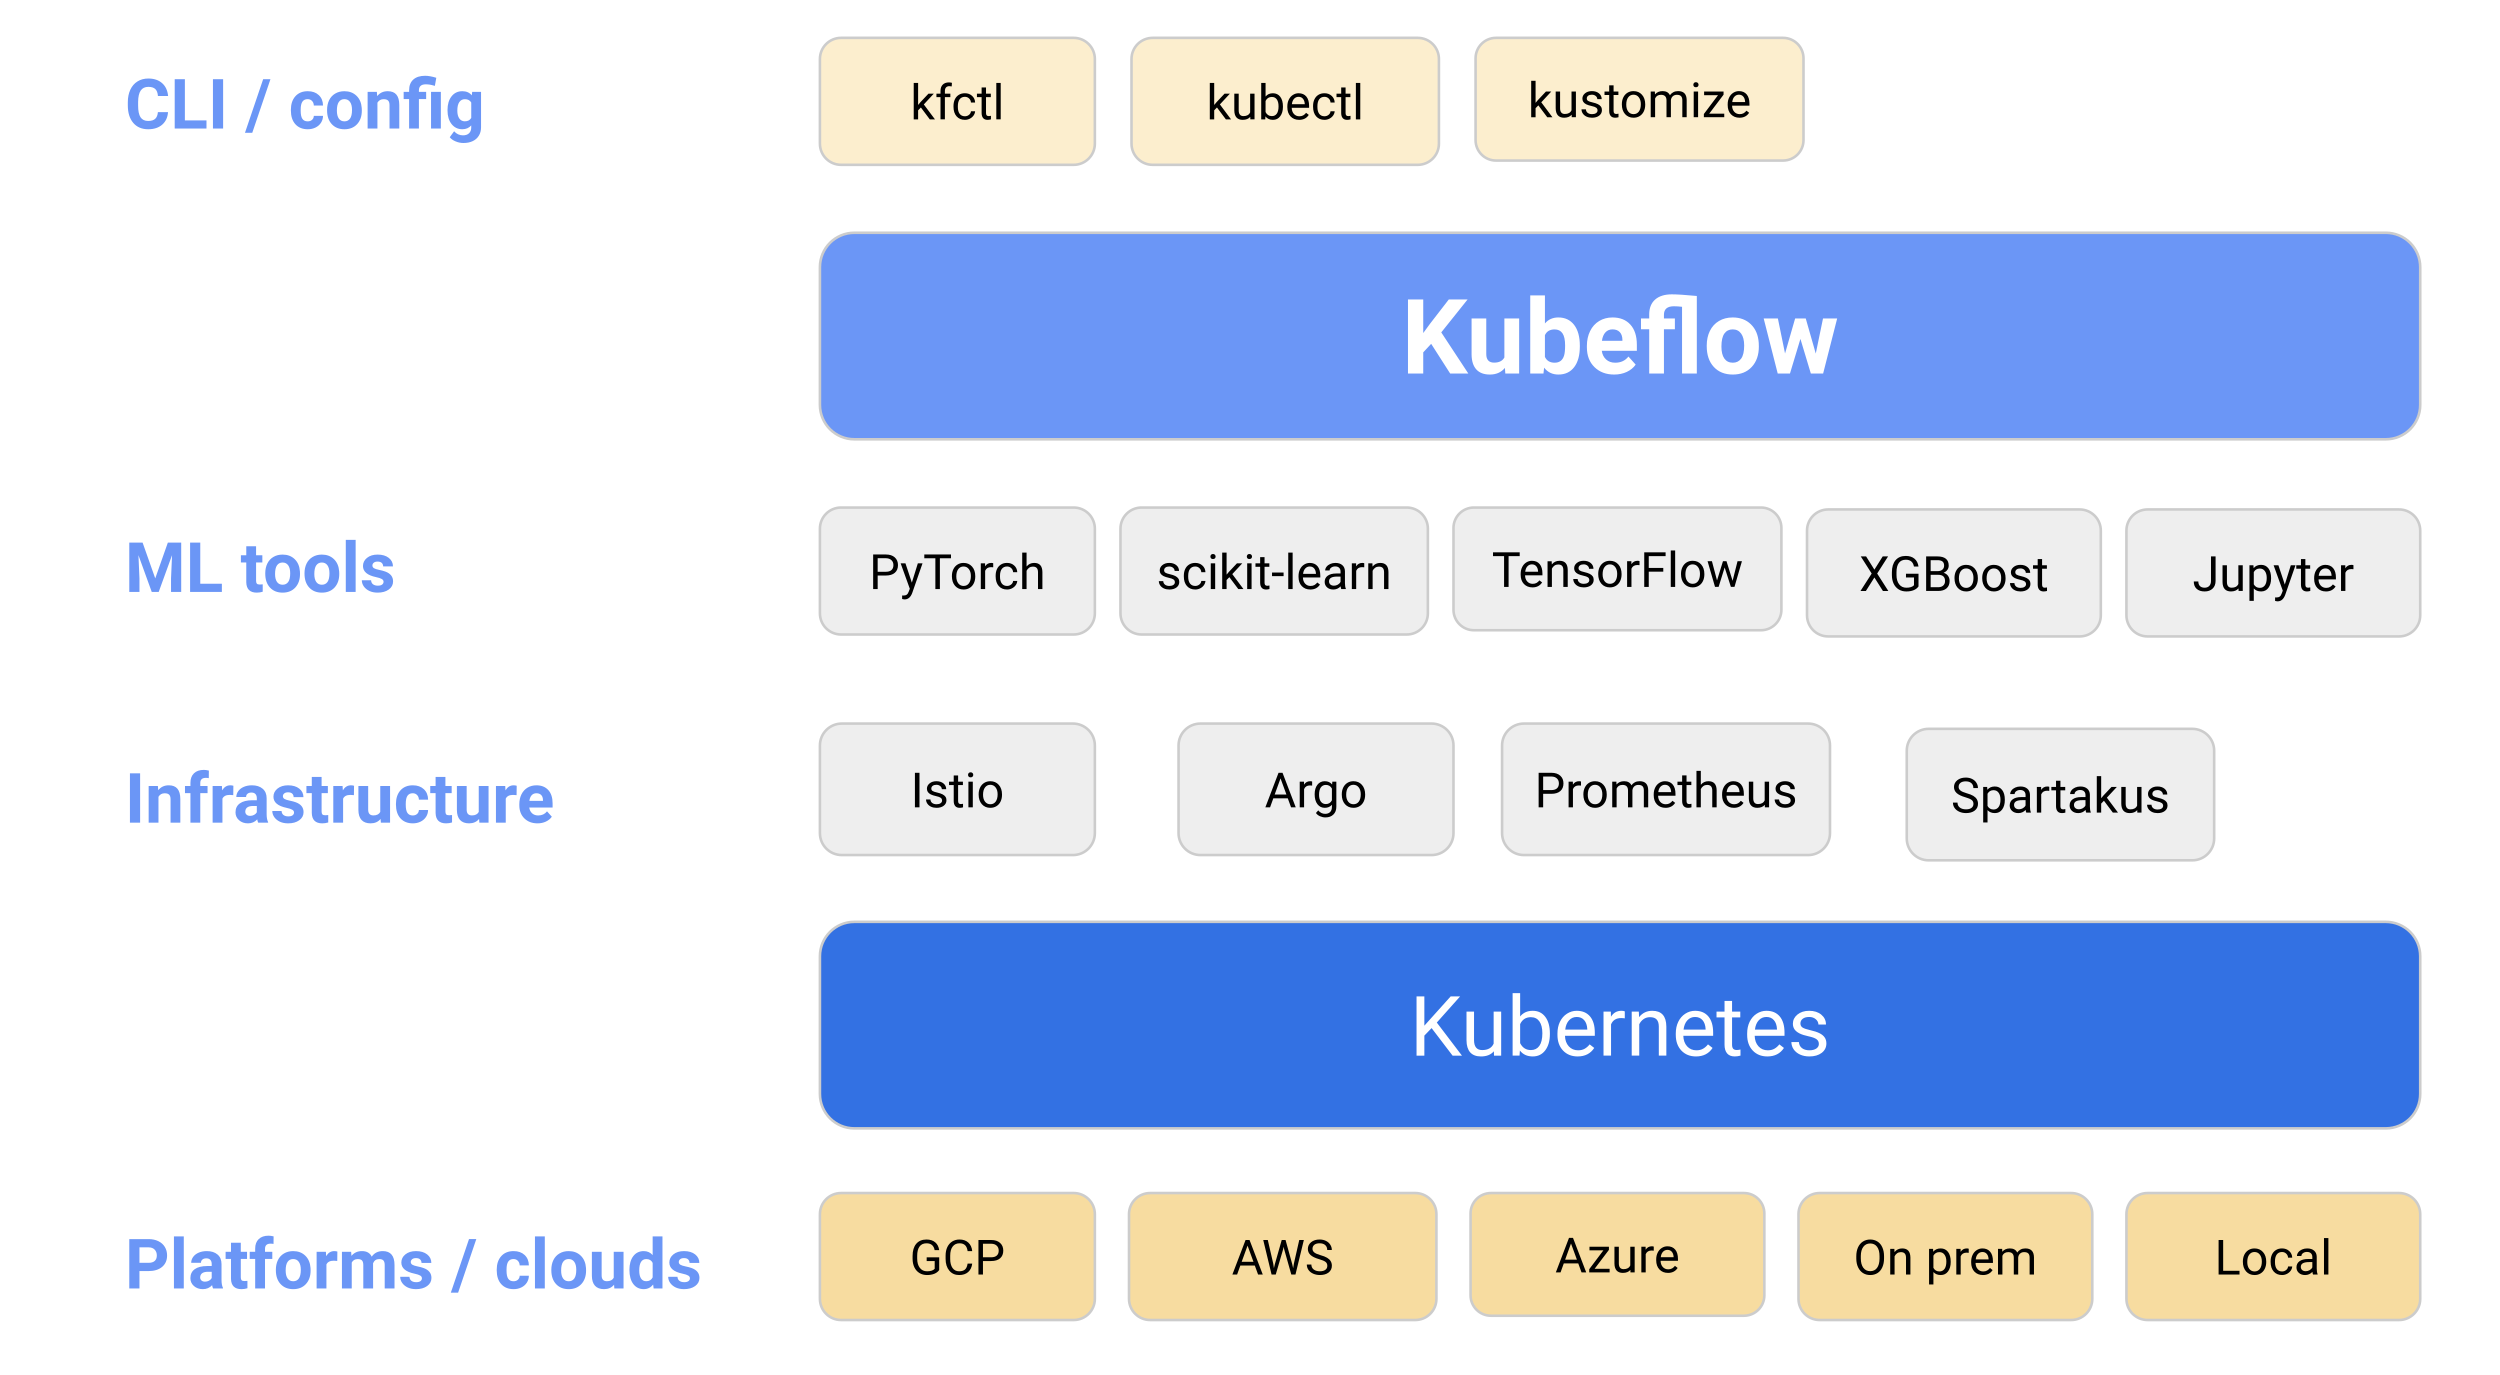 <svg version="1.1" viewBox="0.0 0.0 960.0 528.0" fill="none" stroke="none" stroke-linecap="square" stroke-miterlimit="10" xmlns:xlink="http://www.w3.org/1999/xlink" xmlns="http://www.w3.org/2000/svg"><rect x="0.0" y="0.0" width="960.0" height="528.0" fill="#333333" stroke="none"/><clipPath id="g70b9dc64b6_0_117.0"><path d="m0 0l960.0 0l0 528.0l-960.0 0l0 -528.0z" clip-rule="nonzero"/></clipPath><g clip-path="url(#g70b9dc64b6_0_117.0)"><path fill="#ffffff" d="m0 0l960.0 0l0 528.0l-960.0 0z" fill-rule="evenodd"/><path fill="#000000" fill-opacity="0.0" d="m38.958 460.168l255.559 0l0 50.488l-255.559 0z" fill-rule="evenodd"/><path fill="#6b96f6" d="m53.552 488.096l0 6.672l-3.906 0l0 -18.953l7.391 0q2.141 0 3.75 0.781q1.625 0.781 2.5 2.219q0.875 1.438 0.875 3.281q0 2.781 -1.906 4.391q-1.906 1.609 -5.281 1.609l-3.422 0zm0 -3.172l3.484 0q1.562 0 2.375 -0.719q0.812 -0.734 0.812 -2.094q0 -1.391 -0.828 -2.25q-0.812 -0.859 -2.266 -0.875l-3.578 0l0 5.938zm17.022 9.844l-3.781 0l0 -20.0l3.781 0l0 20.0zm11.255 0q-0.266 -0.5 -0.375 -1.266q-1.375 1.531 -3.562 1.531q-2.062 0 -3.422 -1.203q-1.359 -1.203 -1.359 -3.016q0 -2.25 1.656 -3.438q1.656 -1.203 4.797 -1.219l1.734 0l0 -0.797q0 -0.984 -0.516 -1.562q-0.5 -0.594 -1.578 -0.594q-0.938 0 -1.484 0.469q-0.547 0.453 -0.547 1.234l-3.75 0q0 -1.219 0.75 -2.25q0.75 -1.047 2.125 -1.641q1.391 -0.594 3.109 -0.594q2.594 0 4.125 1.312q1.531 1.297 1.531 3.672l0 6.109q0.016 2.0 0.562 3.031l0 0.219l-3.797 0zm-3.109 -2.609q0.828 0 1.531 -0.375q0.703 -0.375 1.047 -1.0l0 -2.422l-1.406 0q-2.828 0 -3.016 1.953l-0.016 0.219q0 0.703 0.5 1.172q0.5 0.453 1.359 0.453zm13.744 -14.938l0 3.469l2.406 0l0 2.75l-2.406 0l0 7.031q0 0.781 0.297 1.125q0.297 0.328 1.141 0.328q0.625 0 1.109 -0.078l0 2.844q-1.109 0.344 -2.281 0.344q-3.953 0 -4.031 -4.0l0 -7.594l-2.062 0l0 -2.75l2.062 0l0 -3.469l3.766 0zm5.523 17.547l0 -11.328l-2.094 0l0 -2.75l2.094 0l0 -1.203q0 -2.375 1.359 -3.672q1.359 -1.312 3.812 -1.312q0.781 0 1.906 0.266l-0.031 2.906q-0.469 -0.109 -1.141 -0.109q-2.125 0 -2.125 1.984l0 1.141l2.797 0l0 2.75l-2.797 0l0 11.328l-3.781 0zm7.944 -7.172q0 -2.094 0.797 -3.734q0.812 -1.641 2.328 -2.531q1.516 -0.906 3.531 -0.906q2.844 0 4.641 1.75q1.812 1.734 2.016 4.734l0.031 0.969q0 3.234 -1.812 5.203q-1.812 1.953 -4.859 1.953q-3.047 0 -4.859 -1.953q-1.812 -1.953 -1.812 -5.312l0 -0.172zm3.766 0.281q0 2.0 0.75 3.062q0.75 1.062 2.156 1.062q1.375 0 2.141 -1.047q0.766 -1.062 0.766 -3.359q0 -1.969 -0.766 -3.047q-0.766 -1.078 -2.156 -1.078q-1.391 0 -2.141 1.078q-0.75 1.062 -0.75 3.328zm19.807 -3.672q-0.766 -0.094 -1.359 -0.094q-2.125 0 -2.797 1.438l0 9.219l-3.766 0l0 -14.078l3.562 0l0.109 1.672q1.125 -1.938 3.125 -1.938q0.625 0 1.172 0.172l-0.047 3.609zm5.332 -3.516l0.125 1.562q1.5 -1.828 4.047 -1.828q2.719 0 3.734 2.141q1.484 -2.141 4.234 -2.141q2.281 0 3.391 1.344q1.125 1.328 1.125 4.0l0 9.0l-3.766 0l0 -8.984q0 -1.188 -0.469 -1.734q-0.469 -0.562 -1.656 -0.562q-1.688 0 -2.344 1.609l0.016 9.672l-3.766 0l0 -8.969q0 -1.219 -0.484 -1.766q-0.469 -0.547 -1.641 -0.547q-1.594 0 -2.312 1.328l0 9.953l-3.766 0l0 -14.078l3.531 0zm27.186 10.188q0 -0.688 -0.688 -1.078q-0.688 -0.406 -2.188 -0.719q-5.031 -1.047 -5.031 -4.266q0 -1.875 1.547 -3.125q1.562 -1.266 4.078 -1.266q2.672 0 4.281 1.266q1.609 1.266 1.609 3.281l-3.766 0q0 -0.812 -0.516 -1.328q-0.516 -0.531 -1.625 -0.531q-0.953 0 -1.469 0.438q-0.516 0.422 -0.516 1.078q0 0.625 0.578 1.016q0.594 0.375 2.0 0.656q1.406 0.281 2.375 0.641q2.984 1.094 2.984 3.781q0 1.922 -1.656 3.125q-1.656 1.188 -4.266 1.188q-1.781 0 -3.156 -0.625q-1.359 -0.641 -2.141 -1.734q-0.781 -1.109 -0.781 -2.391l3.562 0q0.047 1.016 0.734 1.547q0.703 0.531 1.859 0.531q1.078 0 1.625 -0.406q0.562 -0.422 0.562 -1.078zm13.89 5.516l-2.797 0l6.984 -20.578l2.797 0l-6.984 20.578zm21.267 -4.391q1.047 0 1.688 -0.578q0.656 -0.578 0.688 -1.531l3.531 0q-0.016 1.438 -0.781 2.641q-0.766 1.188 -2.109 1.844q-1.328 0.656 -2.953 0.656q-3.016 0 -4.766 -1.922q-1.734 -1.922 -1.734 -5.312l0 -0.234q0 -3.266 1.734 -5.203q1.734 -1.938 4.75 -1.938q2.641 0 4.234 1.5q1.594 1.5 1.625 4.0l-3.531 0q-0.031 -1.094 -0.688 -1.766q-0.641 -0.688 -1.703 -0.688q-1.312 0 -1.984 0.953q-0.672 0.953 -0.672 3.109l0 0.391q0 2.172 0.656 3.125q0.672 0.953 2.016 0.953zm12.026 2.766l-3.781 0l0 -20.0l3.781 0l0 20.0zm2.505 -7.172q0 -2.094 0.797 -3.734q0.812 -1.641 2.328 -2.531q1.516 -0.906 3.531 -0.906q2.844 0 4.641 1.75q1.812 1.734 2.016 4.734l0.031 0.969q0 3.234 -1.812 5.203q-1.812 1.953 -4.859 1.953q-3.047 0 -4.859 -1.953q-1.812 -1.953 -1.812 -5.312l0 -0.172zm3.766 0.281q0 2.0 0.75 3.062q0.75 1.062 2.156 1.062q1.375 0 2.141 -1.047q0.766 -1.062 0.766 -3.359q0 -1.969 -0.766 -3.047q-0.766 -1.078 -2.156 -1.078q-1.391 0 -2.141 1.078q-0.75 1.062 -0.75 3.328zm20.322 5.453q-1.391 1.703 -3.844 1.703q-2.266 0 -3.469 -1.297q-1.188 -1.312 -1.203 -3.828l0 -9.219l3.75 0l0 9.094q0 2.203 2.016 2.203q1.906 0 2.625 -1.328l0 -9.969l3.766 0l0 14.078l-3.531 0l-0.109 -1.438zm5.9 -5.703q0 -3.297 1.469 -5.25q1.484 -1.953 4.047 -1.953q2.062 0 3.406 1.531l0 -7.188l3.766 0l0 20.0l-3.391 0l-0.188 -1.5q-1.406 1.766 -3.609 1.766q-2.5 0 -4.0 -1.953q-1.5 -1.969 -1.5 -5.453zm3.766 0.266q0 1.984 0.688 3.047q0.688 1.047 2.0 1.047q1.75 0 2.469 -1.469l0 -5.562q-0.703 -1.469 -2.438 -1.469q-2.719 0 -2.719 4.406zm19.473 2.984q0 -0.688 -0.688 -1.078q-0.688 -0.406 -2.188 -0.719q-5.031 -1.047 -5.031 -4.266q0 -1.875 1.547 -3.125q1.562 -1.266 4.078 -1.266q2.672 0 4.281 1.266q1.609 1.266 1.609 3.281l-3.766 0q0 -0.812 -0.516 -1.328q-0.516 -0.531 -1.625 -0.531q-0.953 0 -1.469 0.438q-0.516 0.422 -0.516 1.078q0 0.625 0.578 1.016q0.594 0.375 2.0 0.656q1.406 0.281 2.375 0.641q2.984 1.094 2.984 3.781q0 1.922 -1.656 3.125q-1.656 1.188 -4.266 1.188q-1.781 0 -3.156 -0.625q-1.359 -0.641 -2.141 -1.734q-0.781 -1.109 -0.781 -2.391l3.562 0q0.047 1.016 0.734 1.547q0.703 0.531 1.859 0.531q1.078 0 1.625 -0.406q0.562 -0.422 0.562 -1.078z" fill-rule="nonzero"/><path fill="#f6d58e" fill-opacity="0.838" d="m314.849 466.255l0 0c0 -4.488 3.638 -8.126 8.126 -8.126l89.323 0c2.155 0 4.222 0.856 5.746 2.38c1.524 1.524 2.38 3.591 2.38 5.746l0 32.504c0 4.488 -3.638 8.126 -8.126 8.126l-89.323 0c-4.488 0 -8.126 -3.638 -8.126 -8.126z" fill-rule="evenodd"/><path stroke="#cccccc" stroke-width="1.0" stroke-linejoin="round" stroke-linecap="butt" d="m314.849 466.255l0 0c0 -4.488 3.638 -8.126 8.126 -8.126l89.323 0c2.155 0 4.222 0.856 5.746 2.38c1.524 1.524 2.38 3.591 2.38 5.746l0 32.504c0 4.488 -3.638 8.126 -8.126 8.126l-89.323 0c-4.488 0 -8.126 -3.638 -8.126 -8.126z" fill-rule="evenodd"/><path fill="#000000" d="m360.654 487.692q-0.672 0.953 -1.875 1.438q-1.203 0.484 -2.812 0.484q-1.625 0 -2.891 -0.766q-1.25 -0.766 -1.938 -2.156q-0.688 -1.406 -0.703 -3.266l0 -1.156q0 -2.984 1.391 -4.641q1.406 -1.656 3.938 -1.656q2.078 0 3.344 1.062q1.266 1.062 1.547 3.016l-1.75 0q-0.484 -2.625 -3.125 -2.625q-1.766 0 -2.672 1.234q-0.906 1.234 -0.906 3.562l0 1.094q0 2.234 1.016 3.547q1.016 1.312 2.766 1.312q0.984 0 1.719 -0.219q0.734 -0.219 1.219 -0.734l0 -2.984l-3.078 0l0 -1.422l4.812 0l0 4.875zm12.677 -2.469q-0.25 2.094 -1.562 3.25q-1.297 1.141 -3.469 1.141q-2.344 0 -3.766 -1.688q-1.422 -1.688 -1.422 -4.516l0 -1.266q0 -1.859 0.656 -3.25q0.672 -1.406 1.875 -2.156q1.219 -0.766 2.812 -0.766q2.109 0 3.391 1.188q1.281 1.172 1.484 3.266l-1.766 0q-0.219 -1.578 -0.984 -2.281q-0.766 -0.719 -2.125 -0.719q-1.672 0 -2.625 1.234q-0.953 1.234 -0.953 3.531l0 1.281q0 2.156 0.891 3.438q0.906 1.266 2.531 1.266q1.453 0 2.234 -0.656q0.781 -0.656 1.031 -2.297l1.766 0zm4.127 -0.984l0 5.188l-1.734 0l0 -13.266l4.891 0q2.172 0 3.406 1.109q1.234 1.109 1.234 2.953q0 1.922 -1.219 2.969q-1.203 1.047 -3.453 1.047l-3.125 0zm0 -1.438l3.156 0q1.391 0 2.141 -0.656q0.75 -0.656 0.75 -1.906q0 -1.188 -0.75 -1.891q-0.75 -0.719 -2.047 -0.75l-3.25 0l0 5.203z" fill-rule="nonzero"/><path fill="#f6d58e" fill-opacity="0.838" d="m433.538 466.255l0 0c0 -4.488 3.638 -8.126 8.126 -8.126l101.795 0c2.155 0 4.222 0.856 5.746 2.38c1.524 1.524 2.38 3.591 2.38 5.746l0 32.504c0 4.488 -3.638 8.126 -8.126 8.126l-101.795 0l0 0c-4.488 0 -8.126 -3.638 -8.126 -8.126z" fill-rule="evenodd"/><path stroke="#cccccc" stroke-width="1.0" stroke-linejoin="round" stroke-linecap="butt" d="m433.538 466.255l0 0c0 -4.488 3.638 -8.126 8.126 -8.126l101.795 0c2.155 0 4.222 0.856 5.746 2.38c1.524 1.524 2.38 3.591 2.38 5.746l0 32.504c0 4.488 -3.638 8.126 -8.126 8.126l-101.795 0l0 0c-4.488 0 -8.126 -3.638 -8.126 -8.126z" fill-rule="evenodd"/><path fill="#000000" d="m481.84 485.958l-5.547 0l-1.25 3.469l-1.812 0l5.062 -13.266l1.531 0l5.078 13.266l-1.797 0l-1.266 -3.469zm-5.031 -1.438l4.516 0l-2.266 -6.203l-2.25 6.203zm12.12 0.719l0.25 1.75l0.375 -1.578l2.625 -9.25l1.469 0l2.562 9.25l0.359 1.609l0.281 -1.781l2.062 -9.078l1.766 0l-3.219 13.266l-1.594 0l-2.734 -9.672l-0.203 -1.0l-0.219 1.0l-2.828 9.672l-1.594 0l-3.203 -13.266l1.75 0l2.094 9.078zm17.599 -1.719q-2.25 -0.656 -3.281 -1.594q-1.031 -0.938 -1.031 -2.328q0 -1.562 1.25 -2.594q1.266 -1.031 3.266 -1.031q1.359 0 2.438 0.531q1.078 0.531 1.656 1.469q0.594 0.922 0.594 2.031l-1.766 0q0 -1.203 -0.766 -1.891q-0.766 -0.688 -2.156 -0.688q-1.297 0 -2.016 0.562q-0.719 0.562 -0.719 1.578q0 0.812 0.688 1.375q0.688 0.562 2.328 1.031q1.656 0.453 2.594 1.016q0.938 0.562 1.375 1.312q0.453 0.75 0.453 1.75q0 1.609 -1.25 2.594q-1.25 0.969 -3.359 0.969q-1.375 0 -2.562 -0.516q-1.172 -0.531 -1.812 -1.438q-0.641 -0.922 -0.641 -2.078l1.75 0q0 1.203 0.891 1.906q0.891 0.688 2.375 0.688q1.375 0 2.109 -0.562q0.75 -0.562 0.75 -1.531q0 -0.984 -0.688 -1.516q-0.688 -0.531 -2.469 -1.047z" fill-rule="nonzero"/><path fill="#f6d58e" fill-opacity="0.838" d="m690.619 466.255l0 0c0 -4.488 3.638 -8.126 8.126 -8.126l96.567 0c2.155 0 4.222 0.856 5.746 2.38c1.524 1.524 2.38 3.591 2.38 5.746l0 32.504c0 4.488 -3.638 8.126 -8.126 8.126l-96.567 0c-4.488 0 -8.126 -3.638 -8.126 -8.126z" fill-rule="evenodd"/><path stroke="#cccccc" stroke-width="1.0" stroke-linejoin="round" stroke-linecap="butt" d="m690.619 466.255l0 0c0 -4.488 3.638 -8.126 8.126 -8.126l96.567 0c2.155 0 4.222 0.856 5.746 2.38c1.524 1.524 2.38 3.591 2.38 5.746l0 32.504c0 4.488 -3.638 8.126 -8.126 8.126l-96.567 0c-4.488 0 -8.126 -3.638 -8.126 -8.126z" fill-rule="evenodd"/><path fill="#000000" d="m723.473 483.223q0 1.953 -0.656 3.406q-0.641 1.453 -1.844 2.219q-1.203 0.766 -2.812 0.766q-1.562 0 -2.781 -0.766q-1.203 -0.781 -1.875 -2.203q-0.672 -1.422 -0.688 -3.297l0 -0.969q0 -1.906 0.656 -3.375q0.672 -1.469 1.891 -2.25q1.219 -0.781 2.781 -0.781q1.594 0 2.812 0.781q1.219 0.766 1.859 2.234q0.656 1.453 0.656 3.391l0 0.844zm-1.734 -0.859q0 -2.359 -0.953 -3.609q-0.938 -1.266 -2.641 -1.266q-1.656 0 -2.609 1.266q-0.953 1.25 -0.984 3.5l0 0.969q0 2.281 0.953 3.594q0.969 1.312 2.656 1.312q1.688 0 2.609 -1.234q0.938 -1.234 0.969 -3.547l0 -0.984zm5.701 -2.797l0.047 1.234q1.125 -1.406 2.953 -1.406q3.125 0 3.156 3.516l0 6.516l-1.688 0l0 -6.516q-0.016 -1.078 -0.5 -1.578q-0.469 -0.516 -1.484 -0.516q-0.812 0 -1.438 0.438q-0.609 0.438 -0.969 1.156l0 7.016l-1.672 0l0 -9.859l1.594 0zm21.631 5.047q0 2.25 -1.031 3.625q-1.016 1.375 -2.781 1.375q-1.797 0 -2.828 -1.141l0 4.75l-1.672 0l0 -13.656l1.531 0l0.078 1.094q1.031 -1.266 2.859 -1.266q1.781 0 2.812 1.344q1.031 1.328 1.031 3.719l0 0.156zm-1.672 -0.203q0 -1.656 -0.719 -2.625q-0.703 -0.969 -1.953 -0.969q-1.531 0 -2.297 1.359l0 4.703q0.766 1.359 2.328 1.359q1.203 0 1.922 -0.953q0.719 -0.969 0.719 -2.875zm8.592 -3.328q-0.391 -0.062 -0.844 -0.062q-1.656 0 -2.25 1.406l0 7.0l-1.672 0l0 -9.859l1.641 0l0.016 1.141q0.828 -1.312 2.359 -1.312q0.484 0 0.75 0.125l0 1.562zm5.452 8.531q-2.0 0 -3.266 -1.312q-1.25 -1.328 -1.25 -3.531l0 -0.312q0 -1.469 0.562 -2.609q0.562 -1.156 1.562 -1.797q1.016 -0.656 2.188 -0.656q1.922 0 2.984 1.266q1.062 1.266 1.062 3.625l0 0.688l-6.672 0q0.031 1.469 0.844 2.375q0.828 0.891 2.078 0.891q0.891 0 1.516 -0.359q0.625 -0.375 1.078 -0.969l1.031 0.797q-1.234 1.906 -3.719 1.906zm-0.203 -8.844q-1.016 0 -1.719 0.75q-0.688 0.734 -0.844 2.078l4.938 0l0 -0.125q-0.078 -1.281 -0.703 -1.984q-0.609 -0.719 -1.672 -0.719zm7.587 -1.203l0.047 1.094q1.078 -1.266 2.922 -1.266q2.062 0 2.812 1.578q0.5 -0.719 1.281 -1.141q0.797 -0.438 1.859 -0.438q3.25 0 3.297 3.422l0 6.609l-1.672 0l0 -6.5q0 -1.062 -0.484 -1.578q-0.484 -0.531 -1.625 -0.531q-0.938 0 -1.562 0.562q-0.609 0.562 -0.719 1.5l0 6.547l-1.688 0l0 -6.453q0 -2.156 -2.109 -2.156q-1.656 0 -2.266 1.406l0 7.203l-1.688 0l0 -9.859l1.594 0z" fill-rule="nonzero"/><path fill="#f6d58e" fill-opacity="0.838" d="m564.693 465.982l0 0c0 -4.337 3.516 -7.853 7.853 -7.853l97.113 0c2.083 0 4.08 0.827 5.553 2.3c1.473 1.473 2.3 3.47 2.3 5.553l0 31.412c0 4.337 -3.516 7.853 -7.853 7.853l-97.113 0c-4.337 0 -7.853 -3.516 -7.853 -7.853z" fill-rule="evenodd"/><path stroke="#cccccc" stroke-width="1.0" stroke-linejoin="round" stroke-linecap="butt" d="m564.693 465.982l0 0c0 -4.337 3.516 -7.853 7.853 -7.853l97.113 0c2.083 0 4.08 0.827 5.553 2.3c1.473 1.473 2.3 3.47 2.3 5.553l0 31.412c0 4.337 -3.516 7.853 -7.853 7.853l-97.113 0c-4.337 0 -7.853 -3.516 -7.853 -7.853z" fill-rule="evenodd"/><path fill="#000000" d="m606.045 485.139l-5.547 0l-1.25 3.469l-1.812 0l5.062 -13.266l1.531 0l5.078 13.266l-1.797 0l-1.266 -3.469zm-5.031 -1.438l4.516 0l-2.266 -6.203l-2.25 6.203zm11.311 3.531l5.766 0l0 1.375l-7.828 0l0 -1.234l5.438 -7.234l-5.344 0l0 -1.391l7.469 0l0 1.203l-5.5 7.281zm13.746 0.406q-0.984 1.156 -2.891 1.156q-1.578 0 -2.406 -0.922q-0.812 -0.922 -0.828 -2.703l0 -6.422l1.688 0l0 6.375q0 2.234 1.828 2.234q1.922 0 2.562 -1.438l0 -7.172l1.688 0l0 9.859l-1.609 0l-0.031 -0.969zm8.972 -7.375q-0.391 -0.062 -0.844 -0.062q-1.656 0 -2.25 1.406l0 7.0l-1.672 0l0 -9.859l1.641 0l0.016 1.141q0.828 -1.312 2.359 -1.312q0.484 0 0.75 0.125l0 1.562zm5.452 8.531q-2.0 0 -3.266 -1.312q-1.25 -1.328 -1.25 -3.531l0 -0.312q0 -1.469 0.562 -2.609q0.562 -1.156 1.562 -1.797q1.016 -0.656 2.188 -0.656q1.922 0 2.984 1.266q1.062 1.266 1.062 3.625l0 0.688l-6.672 0q0.031 1.469 0.844 2.375q0.828 0.891 2.078 0.891q0.891 0 1.516 -0.359q0.625 -0.375 1.078 -0.969l1.031 0.797q-1.234 1.906 -3.719 1.906zm-0.203 -8.844q-1.016 0 -1.719 0.75q-0.688 0.734 -0.844 2.078l4.938 0l0 -0.125q-0.078 -1.281 -0.703 -1.984q-0.609 -0.719 -1.672 -0.719z" fill-rule="nonzero"/><path fill="#f6d58e" fill-opacity="0.838" d="m816.546 466.255l0 0c0 -4.488 3.638 -8.126 8.126 -8.126l96.567 0c2.155 0 4.222 0.856 5.746 2.38c1.524 1.524 2.38 3.591 2.38 5.746l0 32.504c0 4.488 -3.638 8.126 -8.126 8.126l-96.567 0c-4.488 0 -8.126 -3.638 -8.126 -8.126z" fill-rule="evenodd"/><path stroke="#cccccc" stroke-width="1.0" stroke-linejoin="round" stroke-linecap="butt" d="m816.546 466.255l0 0c0 -4.488 3.638 -8.126 8.126 -8.126l96.567 0c2.155 0 4.222 0.856 5.746 2.38c1.524 1.524 2.38 3.591 2.38 5.746l0 32.504c0 4.488 -3.638 8.126 -8.126 8.126l-96.567 0c-4.488 0 -8.126 -3.638 -8.126 -8.126z" fill-rule="evenodd"/><path fill="#000000" d="m853.693 487.989l6.281 0l0 1.438l-8.031 0l0 -13.266l1.75 0l0 11.828zm7.57 -3.578q0 -1.453 0.562 -2.609q0.578 -1.156 1.594 -1.781q1.016 -0.625 2.312 -0.625q2.016 0 3.25 1.391q1.25 1.391 1.25 3.703l0 0.125q0 1.438 -0.547 2.578q-0.547 1.141 -1.578 1.781q-1.016 0.641 -2.359 0.641q-2.0 0 -3.25 -1.391q-1.234 -1.406 -1.234 -3.703l0 -0.109zm1.688 0.203q0 1.641 0.766 2.641q0.766 0.984 2.031 0.984q1.297 0 2.047 -1.0q0.75 -1.016 0.75 -2.828q0 -1.625 -0.766 -2.625q-0.766 -1.016 -2.047 -1.016q-1.25 0 -2.016 1.0q-0.766 0.984 -0.766 2.844zm13.359 3.625q0.891 0 1.562 -0.547q0.688 -0.547 0.75 -1.375l1.594 0q-0.047 0.844 -0.578 1.609q-0.531 0.766 -1.438 1.234q-0.891 0.453 -1.891 0.453q-2.016 0 -3.203 -1.344q-1.188 -1.344 -1.188 -3.688l0 -0.281q0 -1.438 0.516 -2.547q0.531 -1.125 1.516 -1.734q1.0 -0.625 2.344 -0.625q1.656 0 2.75 1.0q1.109 0.984 1.172 2.562l-1.594 0q-0.062 -0.953 -0.719 -1.562q-0.656 -0.625 -1.609 -0.625q-1.281 0 -2.0 0.922q-0.703 0.922 -0.703 2.672l0 0.328q0 1.703 0.703 2.625q0.703 0.922 2.016 0.922zm11.89 1.188q-0.141 -0.297 -0.234 -1.031q-1.172 1.219 -2.812 1.219q-1.453 0 -2.391 -0.828q-0.922 -0.828 -0.922 -2.094q0 -1.531 1.156 -2.375q1.172 -0.859 3.297 -0.859l1.641 0l0 -0.781q0 -0.891 -0.531 -1.406q-0.516 -0.531 -1.547 -0.531q-0.906 0 -1.516 0.469q-0.609 0.453 -0.609 1.094l-1.703 0q0 -0.734 0.516 -1.422q0.531 -0.688 1.422 -1.078q0.906 -0.406 1.984 -0.406q1.703 0 2.672 0.859q0.969 0.844 1.0 2.328l0 4.531q0 1.359 0.344 2.172l0 0.141l-1.766 0zm-2.797 -1.281q0.797 0 1.5 -0.406q0.719 -0.422 1.031 -1.078l0 -2.016l-1.312 0q-3.109 0 -3.109 1.812q0 0.797 0.531 1.25q0.531 0.438 1.359 0.438zm8.695 1.281l-1.688 0l0 -14.0l1.688 0l0 14.0z" fill-rule="nonzero"/><path fill="#eeeeee" d="m314.849 286.268l0 0c0 -4.647 3.767 -8.415 8.415 -8.415l88.745 0c2.232 0 4.372 0.887 5.95 2.465c1.578 1.578 2.465 3.718 2.465 5.95l0 33.658c0 4.647 -3.767 8.415 -8.415 8.415l-88.745 0l0 0c-4.647 0 -8.415 -3.767 -8.415 -8.415z" fill-rule="evenodd"/><path stroke="#cccccc" stroke-width="1.0" stroke-linejoin="round" stroke-linecap="butt" d="m314.849 286.268l0 0c0 -4.647 3.767 -8.415 8.415 -8.415l88.745 0c2.232 0 4.372 0.887 5.95 2.465c1.578 1.578 2.465 3.718 2.465 5.95l0 33.658c0 4.647 -3.767 8.415 -8.415 8.415l-88.745 0l0 0c-4.647 0 -8.415 -3.767 -8.415 -8.415z" fill-rule="evenodd"/><path fill="#000000" d="m353.081 310.017l-1.75 0l0 -13.266l1.75 0l0 13.266zm8.668 -2.609q0 -0.688 -0.516 -1.062q-0.516 -0.375 -1.797 -0.641q-1.281 -0.281 -2.031 -0.656q-0.75 -0.391 -1.109 -0.922q-0.359 -0.531 -0.359 -1.266q0 -1.203 1.016 -2.031q1.031 -0.844 2.625 -0.844q1.672 0 2.719 0.859q1.047 0.859 1.047 2.219l-1.688 0q0 -0.703 -0.594 -1.203q-0.594 -0.5 -1.484 -0.5q-0.922 0 -1.438 0.406q-0.516 0.391 -0.516 1.047q0 0.609 0.484 0.922q0.484 0.312 1.734 0.594q1.266 0.281 2.047 0.672q0.781 0.391 1.156 0.938q0.391 0.547 0.391 1.344q0 1.328 -1.062 2.125q-1.047 0.797 -2.734 0.797q-1.188 0 -2.109 -0.422q-0.906 -0.422 -1.422 -1.172q-0.516 -0.75 -0.516 -1.625l1.688 0q0.047 0.844 0.672 1.344q0.641 0.5 1.688 0.5q0.953 0 1.531 -0.391q0.578 -0.391 0.578 -1.031zm6.167 -9.641l0 2.391l1.844 0l0 1.312l-1.844 0l0 6.109q0 0.594 0.234 0.891q0.25 0.297 0.844 0.297q0.297 0 0.812 -0.109l0 1.359q-0.672 0.188 -1.297 0.188q-1.125 0 -1.703 -0.688q-0.578 -0.688 -0.578 -1.938l0 -6.109l-1.797 0l0 -1.312l1.797 0l0 -2.391l1.688 0zm5.641 12.25l-1.688 0l0 -9.859l1.688 0l0 9.859zm-1.828 -12.469q0 -0.406 0.25 -0.688q0.25 -0.297 0.734 -0.297q0.5 0 0.75 0.297q0.266 0.281 0.266 0.688q0 0.406 -0.266 0.688q-0.25 0.266 -0.75 0.266q-0.484 0 -0.734 -0.266q-0.25 -0.281 -0.25 -0.688zm4.074 7.453q0 -1.453 0.562 -2.609q0.578 -1.156 1.594 -1.781q1.016 -0.625 2.312 -0.625q2.016 0 3.25 1.391q1.25 1.391 1.25 3.703l0 0.125q0 1.438 -0.547 2.578q-0.547 1.141 -1.578 1.781q-1.016 0.641 -2.359 0.641q-2.0 0 -3.25 -1.391q-1.234 -1.406 -1.234 -3.703l0 -0.109zm1.688 0.203q0 1.641 0.766 2.641q0.766 0.984 2.031 0.984q1.297 0 2.047 -1.0q0.75 -1.016 0.75 -2.828q0 -1.625 -0.766 -2.625q-0.766 -1.016 -2.047 -1.016q-1.25 0 -2.016 1.0q-0.766 0.984 -0.766 2.844z" fill-rule="nonzero"/><path fill="#000000" fill-opacity="0.0" d="m38.958 192.705l223.748 0l0 56.409l-223.748 0z" fill-rule="evenodd"/><path fill="#6b96f6" d="m54.755 208.352l4.859 13.75l4.844 -13.75l5.125 0l0 18.953l-3.906 0l0 -5.188l0.391 -8.938l-5.125 14.125l-2.672 0l-5.109 -14.109l0.391 8.922l0 5.188l-3.906 0l0 -18.953l5.109 0zm22.147 15.812l8.297 0l0 3.141l-12.203 0l0 -18.953l3.906 0l0 15.812zm21.432 -14.406l0 3.469l2.406 0l0 2.75l-2.406 0l0 7.031q0 0.781 0.297 1.125q0.297 0.328 1.141 0.328q0.625 0 1.109 -0.078l0 2.844q-1.109 0.344 -2.281 0.344q-3.953 0 -4.031 -4.0l0 -7.594l-2.062 0l0 -2.75l2.062 0l0 -3.469l3.766 0zm3.523 10.375q0 -2.094 0.797 -3.734q0.812 -1.641 2.328 -2.531q1.516 -0.906 3.531 -0.906q2.844 0 4.641 1.75q1.812 1.734 2.016 4.734l0.031 0.969q0 3.234 -1.812 5.203q-1.812 1.953 -4.859 1.953q-3.047 0 -4.859 -1.953q-1.812 -1.953 -1.812 -5.312l0 -0.172zm3.766 0.281q0 2.0 0.75 3.062q0.75 1.062 2.156 1.062q1.375 0 2.141 -1.047q0.766 -1.062 0.766 -3.359q0 -1.969 -0.766 -3.047q-0.766 -1.078 -2.156 -1.078q-1.391 0 -2.141 1.078q-0.75 1.062 -0.75 3.328zm11.307 -0.281q0 -2.094 0.797 -3.734q0.812 -1.641 2.328 -2.531q1.516 -0.906 3.531 -0.906q2.844 0 4.641 1.75q1.812 1.734 2.016 4.734l0.031 0.969q0 3.234 -1.812 5.203q-1.812 1.953 -4.859 1.953q-3.047 0 -4.859 -1.953q-1.812 -1.953 -1.812 -5.312l0 -0.172zm3.766 0.281q0 2.0 0.75 3.062q0.75 1.062 2.156 1.062q1.375 0 2.141 -1.047q0.766 -1.062 0.766 -3.359q0 -1.969 -0.766 -3.047q-0.766 -1.078 -2.156 -1.078q-1.391 0 -2.141 1.078q-0.75 1.062 -0.75 3.328zm15.869 6.891l-3.781 0l0 -20.0l3.781 0l0 20.0zm10.724 -3.891q0 -0.688 -0.688 -1.078q-0.688 -0.406 -2.188 -0.719q-5.031 -1.047 -5.031 -4.266q0 -1.875 1.547 -3.125q1.562 -1.266 4.078 -1.266q2.672 0 4.281 1.266q1.609 1.266 1.609 3.281l-3.766 0q0 -0.812 -0.516 -1.328q-0.516 -0.531 -1.625 -0.531q-0.953 0 -1.469 0.438q-0.516 0.422 -0.516 1.078q0 0.625 0.578 1.016q0.594 0.375 2.0 0.656q1.406 0.281 2.375 0.641q2.984 1.094 2.984 3.781q0 1.922 -1.656 3.125q-1.656 1.188 -4.266 1.188q-1.781 0 -3.156 -0.625q-1.359 -0.641 -2.141 -1.734q-0.781 -1.109 -0.781 -2.391l3.562 0q0.047 1.016 0.734 1.547q0.703 0.531 1.859 0.531q1.078 0 1.625 -0.406q0.562 -0.422 0.562 -1.078z" fill-rule="nonzero"/><path fill="#6b96f6" d="m314.849 102.599l0 0c0 -7.3 5.918 -13.218 13.218 -13.218l588.083 0c3.506 0 6.868 1.393 9.347 3.871c2.479 2.479 3.872 5.841 3.872 9.347l0 52.871c0 7.3 -5.918 13.218 -13.218 13.218l-588.083 0l0 0c-7.3 0 -13.218 -5.918 -13.218 -13.218z" fill-rule="evenodd"/><path stroke="#cccccc" stroke-width="1.0" stroke-linejoin="round" stroke-linecap="butt" d="m314.849 102.599l0 0c0 -7.3 5.918 -13.218 13.218 -13.218l588.083 0c3.506 0 6.868 1.393 9.347 3.871c2.479 2.479 3.872 5.841 3.872 9.347l0 52.871c0 7.3 -5.918 13.218 -13.218 13.218l-588.083 0l0 0c-7.3 0 -13.218 -5.918 -13.218 -13.218z" fill-rule="evenodd"/><path fill="#ffffff" d="m549.568 132.028l-3.047 3.281l0 8.125l-5.859 0l0 -28.437l5.859 0l0 12.891l2.578 -3.531l7.234 -9.359l7.219 0l-10.109 12.641l10.391 15.797l-6.969 0l-7.297 -11.406zm28.316 9.25q-2.094 2.547 -5.781 2.547q-3.406 0 -5.188 -1.953q-1.781 -1.953 -1.828 -5.719l0 -13.859l5.641 0l0 13.656q0 3.297 3.016 3.297q2.875 0 3.938 -1.984l0 -14.969l5.672 0l0 21.141l-5.312 0l-0.156 -2.156zm28.773 -8.219q0 5.078 -2.172 7.922q-2.172 2.844 -6.062 2.844q-3.438 0 -5.484 -2.641l-0.25 2.25l-5.078 0l0 -30l5.641 0l0 10.766q1.953 -2.297 5.141 -2.297q3.859 0 6.062 2.844q2.203 2.844 2.203 8l0 0.312zm-5.656 -0.406q0 -3.203 -1.016 -4.672q-1.016 -1.484 -3.016 -1.484q-2.703 0 -3.719 2.203l0 8.344q1.031 2.234 3.75 2.234q2.734 0 3.594 -2.703q0.406 -1.281 0.406 -3.922zm18.848 11.172q-4.641 0 -7.562 -2.844q-2.922 -2.859 -2.922 -7.609l0 -0.547q0 -3.188 1.234 -5.687q1.234 -2.516 3.484 -3.875q2.25 -1.359 5.141 -1.359q4.344 0 6.828 2.734q2.5 2.734 2.5 7.766l0 2.297l-13.469 0q0.281 2.078 1.656 3.328q1.375 1.25 3.484 1.25q3.266 0 5.094 -2.375l2.781 3.109q-1.266 1.797 -3.438 2.812q-2.172 1.0 -4.812 1.0zm-0.641 -17.344q-1.672 0 -2.719 1.141q-1.047 1.125 -1.344 3.234l7.859 0l0 -0.453q-0.047 -1.875 -1.031 -2.891q-0.969 -1.031 -2.766 -1.031zm26.699 -8.672q-1.672 -0.203 -3.125 -0.203q-3.828 0 -3.828 3.266l0 1.422l4.203 0l0 4.141l-4.203 0l0 17l-5.656 0l0 -17l-3.156 0l0 -4.141l3.156 0l0 -1.641q0.031 -3.672 2.297 -5.641q2.266 -1.984 6.406 -1.984q2.953 0 9.578 0.625l0 29.781l-5.672 0l0 -25.625zm9.48 14.859q0 -3.141 1.203 -5.594q1.219 -2.469 3.484 -3.812q2.281 -1.359 5.281 -1.359q4.281 0 6.984 2.625q2.703 2.609 3.016 7.109l0.047 1.438q0 4.875 -2.719 7.812q-2.719 2.938 -7.297 2.938q-4.562 0 -7.281 -2.922q-2.719 -2.938 -2.719 -7.984l0 -0.25zm5.641 0.406q0 3.016 1.125 4.609q1.141 1.594 3.25 1.594q2.047 0 3.203 -1.578q1.156 -1.578 1.156 -5.031q0 -2.953 -1.156 -4.562q-1.156 -1.625 -3.25 -1.625q-2.062 0 -3.203 1.609q-1.125 1.609 -1.125 4.984zm36.227 2.688l2.781 -13.469l5.438 0l-5.391 21.141l-4.719 0l-4.0 -13.297l-4.016 13.297l-4.703 0l-5.391 -21.141l5.453 0l2.75 13.437l3.875 -13.437l4.078 0l3.844 13.469z" fill-rule="nonzero"/><path fill="#eeeeee" d="m314.849 203.019l0 0c0 -4.488 3.638 -8.126 8.126 -8.126l89.323 0c2.155 0 4.222 0.856 5.746 2.38c1.524 1.524 2.38 3.591 2.38 5.746l0 32.504c0 4.488 -3.638 8.126 -8.126 8.126l-89.323 0c-4.488 0 -8.126 -3.638 -8.126 -8.126z" fill-rule="evenodd"/><path stroke="#cccccc" stroke-width="1.0" stroke-linejoin="round" stroke-linecap="butt" d="m314.849 203.019l0 0c0 -4.488 3.638 -8.126 8.126 -8.126l89.323 0c2.155 0 4.222 0.856 5.746 2.38c1.524 1.524 2.38 3.591 2.38 5.746l0 32.504c0 4.488 -3.638 8.126 -8.126 8.126l-89.323 0c-4.488 0 -8.126 -3.638 -8.126 -8.126z" fill-rule="evenodd"/><path fill="#000000" d="m337.026 221.003l0 5.188l-1.734 0l0 -13.266l4.891 0q2.172 0 3.406 1.109q1.234 1.109 1.234 2.953q0 1.922 -1.219 2.969q-1.203 1.047 -3.453 1.047l-3.125 0zm0 -1.438l3.156 0q1.391 0 2.141 -0.656q0.75 -0.656 0.75 -1.906q0 -1.188 -0.75 -1.891q-0.75 -0.719 -2.047 -0.75l-3.25 0l0 5.203zm13.125 4.156l2.297 -7.391l1.797 0l-3.953 11.375q-0.922 2.469 -2.922 2.469l-0.328 -0.031l-0.625 -0.125l0 -1.359l0.453 0.031q0.859 0 1.328 -0.344q0.484 -0.344 0.797 -1.266l0.375 -1.0l-3.516 -9.75l1.844 0l2.453 7.391zm15.03 -9.359l-4.266 0l0 11.828l-1.734 0l0 -11.828l-4.25 0l0 -1.438l10.25 0l0 1.438zm0.354 6.812q0 -1.453 0.562 -2.609q0.578 -1.156 1.594 -1.781q1.016 -0.625 2.312 -0.625q2.016 0 3.25 1.391q1.25 1.391 1.25 3.703l0 0.125q0 1.438 -0.547 2.578q-0.547 1.141 -1.578 1.781q-1.016 0.641 -2.359 0.641q-2.0 0 -3.25 -1.391q-1.234 -1.406 -1.234 -3.703l0 -0.109zm1.688 0.203q0 1.641 0.766 2.641q0.766 0.984 2.031 0.984q1.297 0 2.047 -1.0q0.75 -1.016 0.75 -2.828q0 -1.625 -0.766 -2.625q-0.766 -1.016 -2.047 -1.016q-1.25 0 -2.016 1.0q-0.766 0.984 -0.766 2.844zm14.171 -3.531q-0.391 -0.062 -0.844 -0.062q-1.656 0 -2.25 1.406l0 7.0l-1.672 0l0 -9.859l1.641 0l0.016 1.141q0.828 -1.312 2.359 -1.312q0.484 0 0.75 0.125l0 1.562zm5.327 7.156q0.891 0 1.562 -0.547q0.688 -0.547 0.75 -1.375l1.594 0q-0.047 0.844 -0.578 1.609q-0.531 0.766 -1.438 1.234q-0.891 0.453 -1.891 0.453q-2.016 0 -3.203 -1.344q-1.188 -1.344 -1.188 -3.688l0 -0.281q0 -1.438 0.516 -2.547q0.531 -1.125 1.516 -1.734q1.0 -0.625 2.344 -0.625q1.656 0 2.75 1.0q1.109 0.984 1.172 2.562l-1.594 0q-0.062 -0.953 -0.719 -1.562q-0.656 -0.625 -1.609 -0.625q-1.281 0 -2.0 0.922q-0.703 0.922 -0.703 2.672l0 0.328q0 1.703 0.703 2.625q0.703 0.922 2.016 0.922zm7.484 -7.469q1.125 -1.375 2.922 -1.375q3.125 0 3.156 3.516l0 6.516l-1.688 0l0 -6.516q-0.016 -1.078 -0.5 -1.578q-0.469 -0.516 -1.484 -0.516q-0.812 0 -1.438 0.438q-0.609 0.438 -0.969 1.156l0 7.016l-1.672 0l0 -14.0l1.672 0l0 5.344z" fill-rule="nonzero"/><path fill="#eeeeee" d="m430.259 203.019l0 0c0 -4.488 3.638 -8.126 8.126 -8.126l101.795 0c2.155 0 4.222 0.856 5.746 2.38c1.524 1.524 2.38 3.591 2.38 5.746l0 32.504c0 4.488 -3.638 8.126 -8.126 8.126l-101.795 0l0 0c-4.488 0 -8.126 -3.638 -8.126 -8.126z" fill-rule="evenodd"/><path stroke="#cccccc" stroke-width="1.0" stroke-linejoin="round" stroke-linecap="butt" d="m430.259 203.019l0 0c0 -4.488 3.638 -8.126 8.126 -8.126l101.795 0c2.155 0 4.222 0.856 5.746 2.38c1.524 1.524 2.38 3.591 2.38 5.746l0 32.504c0 4.488 -3.638 8.126 -8.126 8.126l-101.795 0l0 0c-4.488 0 -8.126 -3.638 -8.126 -8.126z" fill-rule="evenodd"/><path fill="#000000" d="m451.147 223.581q0 -0.688 -0.516 -1.062q-0.516 -0.375 -1.797 -0.641q-1.281 -0.281 -2.031 -0.656q-0.75 -0.391 -1.109 -0.922q-0.359 -0.531 -0.359 -1.266q0 -1.203 1.016 -2.031q1.031 -0.844 2.625 -0.844q1.672 0 2.719 0.859q1.047 0.859 1.047 2.219l-1.688 0q0 -0.703 -0.594 -1.203q-0.594 -0.5 -1.484 -0.5q-0.922 0 -1.438 0.406q-0.516 0.391 -0.516 1.047q0 0.609 0.484 0.922q0.484 0.312 1.734 0.594q1.266 0.281 2.047 0.672q0.781 0.391 1.156 0.938q0.391 0.547 0.391 1.344q0 1.328 -1.062 2.125q-1.047 0.797 -2.734 0.797q-1.188 0 -2.109 -0.422q-0.906 -0.422 -1.422 -1.172q-0.516 -0.75 -0.516 -1.625l1.688 0q0.047 0.844 0.672 1.344q0.641 0.5 1.688 0.5q0.953 0 1.531 -0.391q0.578 -0.391 0.578 -1.031zm7.838 1.422q0.891 0 1.562 -0.547q0.688 -0.547 0.75 -1.375l1.594 0q-0.047 0.844 -0.578 1.609q-0.531 0.766 -1.438 1.234q-0.891 0.453 -1.891 0.453q-2.016 0 -3.203 -1.344q-1.188 -1.344 -1.188 -3.688l0 -0.281q0 -1.438 0.516 -2.547q0.531 -1.125 1.516 -1.734q1.0 -0.625 2.344 -0.625q1.656 0 2.75 1.0q1.109 0.984 1.172 2.562l-1.594 0q-0.062 -0.953 -0.719 -1.562q-0.656 -0.625 -1.609 -0.625q-1.281 0 -2.0 0.922q-0.703 0.922 -0.703 2.672l0 0.328q0 1.703 0.703 2.625q0.703 0.922 2.016 0.922zm7.64 1.188l-1.688 0l0 -9.859l1.688 0l0 9.859zm-1.828 -12.469q0 -0.406 0.25 -0.688q0.25 -0.297 0.734 -0.297q0.5 0 0.75 0.297q0.266 0.281 0.266 0.688q0 0.406 -0.266 0.688q-0.25 0.266 -0.75 0.266q-0.484 0 -0.734 -0.266q-0.25 -0.281 -0.25 -0.688zm7.277 7.906l-1.062 1.094l0 3.469l-1.688 0l0 -14.0l1.688 0l0 8.469l0.906 -1.078l3.062 -3.25l2.047 0l-3.828 4.125l4.281 5.734l-1.984 0l-3.422 -4.562zm8.534 4.562l-1.688 0l0 -9.859l1.688 0l0 9.859zm-1.828 -12.469q0 -0.406 0.25 -0.688q0.25 -0.297 0.734 -0.297q0.5 0 0.75 0.297q0.266 0.281 0.266 0.688q0 0.406 -0.266 0.688q-0.25 0.266 -0.75 0.266q-0.484 0 -0.734 -0.266q-0.25 -0.281 -0.25 -0.688zm6.809 0.219l0 2.391l1.844 0l0 1.312l-1.844 0l0 6.109q0 0.594 0.234 0.891q0.25 0.297 0.844 0.297q0.297 0 0.812 -0.109l0 1.359q-0.672 0.188 -1.297 0.188q-1.125 0 -1.703 -0.688q-0.578 -0.688 -0.578 -1.938l0 -6.109l-1.797 0l0 -1.312l1.797 0l0 -2.391l1.688 0zm7.313 7.297l-4.438 0l0 -1.375l4.438 0l0 1.375zm3.475 4.953l-1.688 0l0 -14.0l1.688 0l0 14.0zm6.777 0.188q-2.0 0 -3.266 -1.312q-1.25 -1.328 -1.25 -3.531l0 -0.312q0 -1.469 0.562 -2.609q0.562 -1.156 1.562 -1.797q1.016 -0.656 2.188 -0.656q1.922 0 2.984 1.266q1.062 1.266 1.062 3.625l0 0.688l-6.672 0q0.031 1.469 0.844 2.375q0.828 0.891 2.078 0.891q0.891 0 1.516 -0.359q0.625 -0.375 1.078 -0.969l1.031 0.797q-1.234 1.906 -3.719 1.906zm-0.203 -8.844q-1.016 0 -1.719 0.75q-0.688 0.734 -0.844 2.078l4.938 0l0 -0.125q-0.078 -1.281 -0.703 -1.984q-0.609 -0.719 -1.672 -0.719zm12.087 8.656q-0.141 -0.297 -0.234 -1.031q-1.172 1.219 -2.812 1.219q-1.453 0 -2.391 -0.828q-0.922 -0.828 -0.922 -2.094q0 -1.531 1.156 -2.375q1.172 -0.859 3.297 -0.859l1.641 0l0 -0.781q0 -0.891 -0.531 -1.406q-0.516 -0.531 -1.547 -0.531q-0.906 0 -1.516 0.469q-0.609 0.453 -0.609 1.094l-1.703 0q0 -0.734 0.516 -1.422q0.531 -0.688 1.422 -1.078q0.906 -0.406 1.984 -0.406q1.703 0 2.672 0.859q0.969 0.844 1.0 2.328l0 4.531q0 1.359 0.344 2.172l0 0.141l-1.766 0zm-2.797 -1.281q0.797 0 1.5 -0.406q0.719 -0.422 1.031 -1.078l0 -2.016l-1.312 0q-3.109 0 -3.109 1.812q0 0.797 0.531 1.25q0.531 0.438 1.359 0.438zm11.632 -7.062q-0.391 -0.062 -0.844 -0.062q-1.656 0 -2.25 1.406l0 7.0l-1.672 0l0 -9.859l1.641 0l0.016 1.141q0.828 -1.312 2.359 -1.312q0.484 0 0.75 0.125l0 1.562zm3.141 -1.516l0.047 1.234q1.125 -1.406 2.953 -1.406q3.125 0 3.156 3.516l0 6.516l-1.688 0l0 -6.516q-0.016 -1.078 -0.5 -1.578q-0.469 -0.516 -1.484 -0.516q-0.812 0 -1.438 0.438q-0.609 0.438 -0.969 1.156l0 7.016l-1.672 0l0 -9.859l1.594 0z" fill-rule="nonzero"/><path fill="#eeeeee" d="m816.546 203.759l0 0c0 -4.488 3.638 -8.126 8.126 -8.126l96.567 0c2.155 0 4.222 0.856 5.746 2.38c1.524 1.524 2.38 3.591 2.38 5.746l0 32.504c0 4.488 -3.638 8.126 -8.126 8.126l-96.567 0c-4.488 0 -8.126 -3.638 -8.126 -8.126z" fill-rule="evenodd"/><path stroke="#cccccc" stroke-width="1.0" stroke-linejoin="round" stroke-linecap="butt" d="m816.546 203.759l0 0c0 -4.488 3.638 -8.126 8.126 -8.126l96.567 0c2.155 0 4.222 0.856 5.746 2.38c1.524 1.524 2.38 3.591 2.38 5.746l0 32.504c0 4.488 -3.638 8.126 -8.126 8.126l-96.567 0c-4.488 0 -8.126 -3.638 -8.126 -8.126z" fill-rule="evenodd"/><path fill="#000000" d="m849.018 213.665l1.766 0l0 9.391q0 1.906 -1.156 2.984q-1.141 1.078 -3.031 1.078q-1.984 0 -3.094 -1.016q-1.094 -1.016 -1.094 -2.828l1.75 0q0 1.141 0.625 1.781q0.625 0.625 1.812 0.625q1.078 0 1.75 -0.672q0.672 -0.688 0.672 -1.922l0 -9.422zm10.559 12.297q-0.984 1.156 -2.891 1.156q-1.578 0 -2.406 -0.922q-0.812 -0.922 -0.828 -2.703l0 -6.422l1.688 0l0 6.375q0 2.234 1.828 2.234q1.922 0 2.562 -1.438l0 -7.172l1.688 0l0 9.859l-1.609 0l-0.031 -0.969zm12.519 -3.844q0 2.25 -1.031 3.625q-1.016 1.375 -2.781 1.375q-1.797 0 -2.828 -1.141l0 4.75l-1.672 0l0 -13.656l1.531 0l0.078 1.094q1.031 -1.266 2.859 -1.266q1.781 0 2.812 1.344q1.031 1.328 1.031 3.719l0 0.156zm-1.672 -0.203q0 -1.656 -0.719 -2.625q-0.703 -0.969 -1.953 -0.969q-1.531 0 -2.297 1.359l0 4.703q0.766 1.359 2.328 1.359q1.203 0 1.922 -0.953q0.719 -0.969 0.719 -2.875zm6.945 2.547l2.297 -7.391l1.797 0l-3.953 11.375q-0.922 2.469 -2.922 2.469l-0.328 -0.031l-0.625 -0.125l0 -1.359l0.453 0.031q0.859 0 1.328 -0.344q0.484 -0.344 0.797 -1.266l0.375 -1.0l-3.516 -9.75l1.844 0l2.453 7.391zm7.89 -9.781l0 2.391l1.844 0l0 1.312l-1.844 0l0 6.109q0 0.594 0.234 0.891q0.25 0.297 0.844 0.297q0.297 0 0.812 -0.109l0 1.359q-0.672 0.188 -1.297 0.188q-1.125 0 -1.703 -0.688q-0.578 -0.688 -0.578 -1.938l0 -6.109l-1.797 0l0 -1.312l1.797 0l0 -2.391l1.688 0zm7.891 12.438q-2.0 0 -3.266 -1.312q-1.25 -1.328 -1.25 -3.531l0 -0.312q0 -1.469 0.562 -2.609q0.562 -1.156 1.562 -1.797q1.016 -0.656 2.188 -0.656q1.922 0 2.984 1.266q1.062 1.266 1.062 3.625l0 0.688l-6.672 0q0.031 1.469 0.844 2.375q0.828 0.891 2.078 0.891q0.891 0 1.516 -0.359q0.625 -0.375 1.078 -0.969l1.031 0.797q-1.234 1.906 -3.719 1.906zm-0.203 -8.844q-1.016 0 -1.719 0.75q-0.688 0.734 -0.844 2.078l4.938 0l0 -0.125q-0.078 -1.281 -0.703 -1.984q-0.609 -0.719 -1.672 -0.719zm10.774 0.312q-0.391 -0.062 -0.844 -0.062q-1.656 0 -2.25 1.406l0 7.0l-1.672 0l0 -9.859l1.641 0l0.016 1.141q0.828 -1.312 2.359 -1.312q0.484 0 0.75 0.125l0 1.562z" fill-rule="nonzero"/><path fill="#eeeeee" d="m558.139 202.746l0 0c0 -4.337 3.516 -7.853 7.853 -7.853l110.215 0c2.083 0 4.08 0.827 5.553 2.3c1.473 1.473 2.3 3.47 2.3 5.553l0 31.412c0 4.337 -3.516 7.853 -7.853 7.853l-110.215 0l0 0c-4.337 0 -7.853 -3.516 -7.853 -7.853z" fill-rule="evenodd"/><path stroke="#cccccc" stroke-width="1.0" stroke-linejoin="round" stroke-linecap="butt" d="m558.139 202.746l0 0c0 -4.337 3.516 -7.853 7.853 -7.853l110.215 0c2.083 0 4.08 0.827 5.553 2.3c1.473 1.473 2.3 3.47 2.3 5.553l0 31.412c0 4.337 -3.516 7.853 -7.853 7.853l-110.215 0l0 0c-4.337 0 -7.853 -3.516 -7.853 -7.853z" fill-rule="evenodd"/><path fill="#000000" d="m583.564 213.543l-4.266 0l0 11.828l-1.734 0l0 -11.828l-4.25 0l0 -1.438l10.25 0l0 1.438zm4.886 12.016q-2.0 0 -3.266 -1.312q-1.25 -1.328 -1.25 -3.531l0 -0.312q0 -1.469 0.562 -2.609q0.562 -1.156 1.562 -1.797q1.016 -0.656 2.188 -0.656q1.922 0 2.984 1.266q1.062 1.266 1.062 3.625l0 0.688l-6.672 0q0.031 1.469 0.844 2.375q0.828 0.891 2.078 0.891q0.891 0 1.516 -0.359q0.625 -0.375 1.078 -0.969l1.031 0.797q-1.234 1.906 -3.719 1.906zm-0.203 -8.844q-1.016 0 -1.719 0.75q-0.688 0.734 -0.844 2.078l4.938 0l0 -0.125q-0.078 -1.281 -0.703 -1.984q-0.609 -0.719 -1.672 -0.719zm7.603 -1.203l0.047 1.234q1.125 -1.406 2.953 -1.406q3.125 0 3.156 3.516l0 6.516l-1.688 0l0 -6.516q-0.016 -1.078 -0.5 -1.578q-0.469 -0.516 -1.484 -0.516q-0.812 0 -1.438 0.438q-0.609 0.438 -0.969 1.156l0 7.016l-1.672 0l0 -9.859l1.594 0zm14.434 7.25q0 -0.688 -0.516 -1.062q-0.516 -0.375 -1.797 -0.641q-1.281 -0.281 -2.031 -0.656q-0.75 -0.391 -1.109 -0.922q-0.359 -0.531 -0.359 -1.266q0 -1.203 1.016 -2.031q1.031 -0.844 2.625 -0.844q1.672 0 2.719 0.859q1.047 0.859 1.047 2.219l-1.688 0q0 -0.703 -0.594 -1.203q-0.594 -0.5 -1.484 -0.5q-0.922 0 -1.438 0.406q-0.516 0.391 -0.516 1.047q0 0.609 0.484 0.922q0.484 0.312 1.734 0.594q1.266 0.281 2.047 0.672q0.781 0.391 1.156 0.938q0.391 0.547 0.391 1.344q0 1.328 -1.062 2.125q-1.047 0.797 -2.734 0.797q-1.188 0 -2.109 -0.422q-0.906 -0.422 -1.422 -1.172q-0.516 -0.75 -0.516 -1.625l1.688 0q0.047 0.844 0.672 1.344q0.641 0.5 1.688 0.5q0.953 0 1.531 -0.391q0.578 -0.391 0.578 -1.031zm3.432 -2.406q0 -1.453 0.562 -2.609q0.578 -1.156 1.594 -1.781q1.016 -0.625 2.312 -0.625q2.016 0 3.25 1.391q1.25 1.391 1.25 3.703l0 0.125q0 1.438 -0.547 2.578q-0.547 1.141 -1.578 1.781q-1.016 0.641 -2.359 0.641q-2.0 0 -3.25 -1.391q-1.234 -1.406 -1.234 -3.703l0 -0.109zm1.688 0.203q0 1.641 0.766 2.641q0.766 0.984 2.031 0.984q1.297 0 2.047 -1.0q0.75 -1.016 0.75 -2.828q0 -1.625 -0.766 -2.625q-0.766 -1.016 -2.047 -1.016q-1.25 0 -2.016 1.0q-0.766 0.984 -0.766 2.844zm14.171 -3.531q-0.391 -0.062 -0.844 -0.062q-1.656 0 -2.25 1.406l0 7.0l-1.672 0l0 -9.859l1.641 0l0.016 1.141q0.828 -1.312 2.359 -1.312q0.484 0 0.75 0.125l0 1.562zm9.125 2.484l-5.578 0l0 5.859l-1.734 0l0 -13.266l8.203 0l0 1.438l-6.469 0l0 4.547l5.578 0l0 1.422zm4.562 5.859l-1.688 0l0 -14.0l1.688 0l0 14.0zm2.246 -5.016q0 -1.453 0.562 -2.609q0.578 -1.156 1.594 -1.781q1.016 -0.625 2.312 -0.625q2.016 0 3.25 1.391q1.25 1.391 1.25 3.703l0 0.125q0 1.438 -0.547 2.578q-0.547 1.141 -1.578 1.781q-1.016 0.641 -2.359 0.641q-2.0 0 -3.25 -1.391q-1.234 -1.406 -1.234 -3.703l0 -0.109zm1.688 0.203q0 1.641 0.766 2.641q0.766 0.984 2.031 0.984q1.297 0 2.047 -1.0q0.75 -1.016 0.75 -2.828q0 -1.625 -0.766 -2.625q-0.766 -1.016 -2.047 -1.016q-1.25 0 -2.016 1.0q-0.766 0.984 -0.766 2.844zm18.124 2.484l1.891 -7.531l1.688 0l-2.859 9.859l-1.375 0l-2.391 -7.469l-2.328 7.469l-1.375 0l-2.859 -9.859l1.672 0l1.953 7.375l2.281 -7.375l1.359 0l2.344 7.531z" fill-rule="nonzero"/><path fill="#000000" fill-opacity="0.0" d="m38.958 14.766l180.094 0l0 56.409l-180.094 0z" fill-rule="evenodd"/><path fill="#6b96f6" d="m64.521 43.054q-0.219 3.062 -2.25 4.828q-2.031 1.75 -5.375 1.75q-3.641 0 -5.734 -2.453q-2.078 -2.453 -2.078 -6.734l0 -1.172q0 -2.734 0.953 -4.812q0.969 -2.078 2.75 -3.187q1.797 -1.125 4.172 -1.125q3.281 0 5.281 1.766q2 1.75 2.313 4.937l-3.906 0q-0.141 -1.844 -1.016 -2.672q-0.875 -0.828 -2.672 -0.828q-1.953 0 -2.922 1.406q-0.969 1.391 -1.0 4.344l0 1.422q0 3.078 0.922 4.5q0.938 1.422 2.938 1.422q1.812 0 2.703 -0.828q0.891 -0.828 1.031 -2.562l3.891 0zm6.472 3.172l8.297 0l0 3.141l-12.203 0l0 -18.953l3.906 0l0 15.812zm14.684 3.141l-3.906 0l0 -18.953l3.906 0l0 18.953zm11.19 1.625l-2.797 0l6.984 -20.578l2.797 0l-6.984 20.578zm21.267 -4.391q1.047 0 1.688 -0.578q0.656 -0.578 0.688 -1.531l3.531 0q-0.016 1.438 -0.781 2.641q-0.766 1.188 -2.109 1.844q-1.328 0.656 -2.953 0.656q-3.016 0 -4.766 -1.922q-1.734 -1.922 -1.734 -5.312l0 -0.234q0 -3.266 1.734 -5.203q1.734 -1.938 4.75 -1.938q2.641 0 4.234 1.5q1.594 1.5 1.625 4.0l-3.531 0q-0.031 -1.094 -0.688 -1.766q-0.641 -0.688 -1.703 -0.688q-1.312 0 -1.984 0.953q-0.672 0.953 -0.672 3.109l0 0.391q0 2.172 0.656 3.125q0.672 0.953 2.016 0.953zm7.463 -4.406q0 -2.094 0.797 -3.734q0.812 -1.641 2.328 -2.531q1.516 -0.906 3.531 -0.906q2.844 0 4.641 1.75q1.812 1.734 2.016 4.734l0.031 0.969q0 3.234 -1.812 5.203q-1.812 1.953 -4.859 1.953q-3.047 0 -4.859 -1.953q-1.812 -1.953 -1.812 -5.312l0 -0.172zm3.766 0.281q0 2.0 0.75 3.062q0.75 1.062 2.156 1.062q1.375 0 2.141 -1.047q0.766 -1.062 0.766 -3.359q0 -1.969 -0.766 -3.047q-0.766 -1.078 -2.156 -1.078q-1.391 0 -2.141 1.078q-0.75 1.062 -0.75 3.328zm15.353 -7.188l0.125 1.625q1.5 -1.891 4.047 -1.891q2.234 0 3.328 1.312q1.094 1.312 1.109 3.938l0 9.094l-3.75 0l0 -9.0q0 -1.203 -0.531 -1.734q-0.516 -0.547 -1.719 -0.547q-1.594 0 -2.391 1.344l0 9.938l-3.766 0l0 -14.078l3.547 0zm12.382 14.078l0 -11.328l-2.094 0l0 -2.75l2.094 0l0 -0.656q0.016 -2.656 1.625 -4.094q1.609 -1.438 4.547 -1.438q1.75 0 4.266 0.766l-0.547 3.109q-1.281 -0.375 -1.984 -0.484q-0.703 -0.109 -1.5 -0.109q-2.641 0 -2.641 2.328l0 0.578l2.781 0l0 2.75l-2.781 0l0 11.328l-3.766 0zm12.188 0l-3.766 0l0 -14.078l3.766 0l0 14.078zm2.561 -7.141q0 -3.25 1.547 -5.219q1.547 -1.984 4.156 -1.984q2.328 0 3.609 1.594l0.156 -1.328l3.406 0l0 13.609q0 1.844 -0.844 3.203q-0.828 1.375 -2.359 2.094q-1.516 0.719 -3.562 0.719q-1.547 0 -3.016 -0.625q-1.469 -0.609 -2.234 -1.594l1.672 -2.281q1.406 1.562 3.406 1.562q1.5 0 2.328 -0.797q0.844 -0.797 0.844 -2.266l0 -0.75q-1.312 1.469 -3.422 1.469q-2.547 0 -4.125 -1.984q-1.562 -1.984 -1.562 -5.266l0 -0.156zm3.766 0.266q0 1.922 0.766 3.016q0.781 1.078 2.109 1.078q1.719 0 2.469 -1.297l0 -5.922q-0.766 -1.281 -2.438 -1.281q-1.359 0 -2.141 1.109q-0.766 1.094 -0.766 3.297z" fill-rule="nonzero"/><path fill="#f8d68a" fill-opacity="0.419" d="m314.849 22.664l0 0c0 -4.488 3.638 -8.126 8.126 -8.126l89.323 0c2.155 0 4.222 0.856 5.746 2.38c1.524 1.524 2.38 3.591 2.38 5.746l0 32.504c0 4.488 -3.638 8.126 -8.126 8.126l-89.323 0c-4.488 0 -8.126 -3.638 -8.126 -8.126z" fill-rule="evenodd"/><path stroke="#cccccc" stroke-width="1.0" stroke-linejoin="round" stroke-linecap="butt" d="m314.849 22.664l0 0c0 -4.488 3.638 -8.126 8.126 -8.126l89.323 0c2.155 0 4.222 0.856 5.746 2.38c1.524 1.524 2.38 3.591 2.38 5.746l0 32.504c0 4.488 -3.638 8.126 -8.126 8.126l-89.323 0c-4.488 0 -8.126 -3.638 -8.126 -8.126z" fill-rule="evenodd"/><path fill="#000000" d="m353.617 41.274l-1.062 1.094l0 3.469l-1.688 0l0 -14.0l1.688 0l0 8.469l0.906 -1.078l3.062 -3.25l2.047 0l-3.828 4.125l4.281 5.734l-1.984 0l-3.422 -4.562zm7.534 4.562l0 -8.547l-1.562 0l0 -1.312l1.562 0l0 -1.016q0 -1.578 0.844 -2.438q0.844 -0.875 2.391 -0.875q0.594 0 1.156 0.156l-0.094 1.375q-0.422 -0.094 -0.906 -0.094q-0.812 0 -1.266 0.484q-0.438 0.484 -0.438 1.375l0 1.031l2.094 0l0 1.312l-2.094 0l0 8.547l-1.688 0zm9.383 -1.188q0.891 0 1.562 -0.547q0.688 -0.547 0.75 -1.375l1.594 0q-0.047 0.844 -0.578 1.609q-0.531 0.766 -1.438 1.234q-0.891 0.453 -1.891 0.453q-2.016 0 -3.203 -1.344q-1.188 -1.344 -1.188 -3.688l0 -0.281q0 -1.438 0.516 -2.547q0.531 -1.125 1.516 -1.734q1.0 -0.625 2.344 -0.625q1.656 0 2.75 1.0q1.109 0.984 1.172 2.562l-1.594 0q-0.062 -0.953 -0.719 -1.562q-0.656 -0.625 -1.609 -0.625q-1.281 0 -2.0 0.922q-0.703 0.922 -0.703 2.672l0 0.328q0 1.703 0.703 2.625q0.703 0.922 2.016 0.922zm8.094 -11.062l0 2.391l1.844 0l0 1.312l-1.844 0l0 6.109q0 0.594 0.234 0.891q0.25 0.297 0.844 0.297q0.297 0 0.812 -0.109l0 1.359q-0.672 0.188 -1.297 0.188q-1.125 0 -1.703 -0.688q-0.578 -0.688 -0.578 -1.938l0 -6.109l-1.797 0l0 -1.312l1.797 0l0 -2.391l1.688 0zm5.641 12.25l-1.688 0l0 -14.0l1.688 0l0 14.0z" fill-rule="nonzero"/><path fill="#f8d68a" fill-opacity="0.419" d="m434.499 22.664l0 0c0 -4.488 3.638 -8.126 8.126 -8.126l101.795 0c2.155 0 4.222 0.856 5.746 2.38c1.524 1.524 2.38 3.591 2.38 5.746l0 32.504c0 4.488 -3.638 8.126 -8.126 8.126l-101.795 0l0 0c-4.488 0 -8.126 -3.638 -8.126 -8.126z" fill-rule="evenodd"/><path stroke="#cccccc" stroke-width="1.0" stroke-linejoin="round" stroke-linecap="butt" d="m434.499 22.664l0 0c0 -4.488 3.638 -8.126 8.126 -8.126l101.795 0c2.155 0 4.222 0.856 5.746 2.38c1.524 1.524 2.38 3.591 2.38 5.746l0 32.504c0 4.488 -3.638 8.126 -8.126 8.126l-101.795 0l0 0c-4.488 0 -8.126 -3.638 -8.126 -8.126z" fill-rule="evenodd"/><path fill="#000000" d="m467.315 41.274l-1.062 1.094l0 3.469l-1.688 0l0 -14.0l1.688 0l0 8.469l0.906 -1.078l3.062 -3.25l2.047 0l-3.828 4.125l4.281 5.734l-1.984 0l-3.422 -4.562zm12.784 3.594q-0.984 1.156 -2.891 1.156q-1.578 0 -2.406 -0.922q-0.812 -0.922 -0.828 -2.703l0 -6.422l1.688 0l0 6.375q0 2.234 1.828 2.234q1.922 0 2.562 -1.438l0 -7.172l1.688 0l0 9.859l-1.609 0l-0.031 -0.969zm12.55 -3.844q0 2.25 -1.047 3.625q-1.031 1.375 -2.781 1.375q-1.875 0 -2.891 -1.328l-0.078 1.141l-1.547 0l0 -14.0l1.672 0l0 5.234q1.031 -1.266 2.812 -1.266q1.797 0 2.828 1.359q1.031 1.344 1.031 3.703l0 0.156zm-1.688 -0.203q0 -1.719 -0.672 -2.656q-0.656 -0.938 -1.906 -0.938q-1.672 0 -2.406 1.547l0 4.266q0.781 1.547 2.422 1.547q1.219 0 1.891 -0.938q0.672 -0.938 0.672 -2.828zm7.889 5.203q-2.0 0 -3.266 -1.312q-1.25 -1.328 -1.25 -3.531l0 -0.312q0 -1.469 0.562 -2.609q0.562 -1.156 1.562 -1.797q1.016 -0.656 2.188 -0.656q1.922 0 2.984 1.266q1.062 1.266 1.062 3.625l0 0.688l-6.672 0q0.031 1.469 0.844 2.375q0.828 0.891 2.078 0.891q0.891 0 1.516 -0.359q0.625 -0.375 1.078 -0.969l1.031 0.797q-1.234 1.906 -3.719 1.906zm-0.203 -8.844q-1.016 0 -1.719 0.75q-0.688 0.734 -0.844 2.078l4.938 0l0 -0.125q-0.078 -1.281 -0.703 -1.984q-0.609 -0.719 -1.672 -0.719zm9.962 7.469q0.891 0 1.562 -0.547q0.688 -0.547 0.75 -1.375l1.594 0q-0.047 0.844 -0.578 1.609q-0.531 0.766 -1.438 1.234q-0.891 0.453 -1.891 0.453q-2.016 0 -3.203 -1.344q-1.188 -1.344 -1.188 -3.688l0 -0.281q0 -1.438 0.516 -2.547q0.531 -1.125 1.516 -1.734q1.0 -0.625 2.344 -0.625q1.656 0 2.75 1.0q1.109 0.984 1.172 2.562l-1.594 0q-0.062 -0.953 -0.719 -1.562q-0.656 -0.625 -1.609 -0.625q-1.281 0 -2.0 0.922q-0.703 0.922 -0.703 2.672l0 0.328q0 1.703 0.703 2.625q0.703 0.922 2.016 0.922zm8.094 -11.062l0 2.391l1.844 0l0 1.312l-1.844 0l0 6.109q0 0.594 0.234 0.891q0.25 0.297 0.844 0.297q0.297 0 0.812 -0.109l0 1.359q-0.672 0.188 -1.297 0.188q-1.125 0 -1.703 -0.688q-0.578 -0.688 -0.578 -1.938l0 -6.109l-1.797 0l0 -1.312l1.797 0l0 -2.391l1.688 0zm5.641 12.25l-1.688 0l0 -14.0l1.688 0l0 14.0z" fill-rule="nonzero"/><path fill="#f8d68a" fill-opacity="0.419" d="m566.622 22.391l0 0c0 -4.337 3.516 -7.853 7.853 -7.853l110.215 0c2.083 0 4.08 0.827 5.553 2.3c1.473 1.473 2.3 3.47 2.3 5.553l0 31.412c0 4.337 -3.516 7.853 -7.853 7.853l-110.215 0l0 0c-4.337 0 -7.853 -3.516 -7.853 -7.853z" fill-rule="evenodd"/><path stroke="#cccccc" stroke-width="1.0" stroke-linejoin="round" stroke-linecap="butt" d="m566.622 22.391l0 0c0 -4.337 3.516 -7.853 7.853 -7.853l110.215 0c2.083 0 4.08 0.827 5.553 2.3c1.473 1.473 2.3 3.47 2.3 5.553l0 31.412c0 4.337 -3.516 7.853 -7.853 7.853l-110.215 0l0 0c-4.337 0 -7.853 -3.516 -7.853 -7.853z" fill-rule="evenodd"/><path fill="#000000" d="m590.726 40.455l-1.062 1.094l0 3.469l-1.688 0l0 -14l1.688 0l0 8.469l0.906 -1.078l3.062 -3.25l2.047 0l-3.828 4.125l4.281 5.734l-1.984 0l-3.422 -4.562zm12.784 3.594q-0.984 1.156 -2.891 1.156q-1.578 0 -2.406 -0.922q-0.812 -0.922 -0.828 -2.703l0 -6.422l1.688 0l0 6.375q0 2.234 1.828 2.234q1.922 0 2.562 -1.438l0 -7.172l1.688 0l0 9.859l-1.609 0l-0.031 -0.969zm9.941 -1.641q0 -0.688 -0.516 -1.062q-0.516 -0.375 -1.797 -0.641q-1.281 -0.281 -2.031 -0.656q-0.75 -0.391 -1.109 -0.922q-0.359 -0.531 -0.359 -1.266q0 -1.203 1.016 -2.031q1.031 -0.844 2.625 -0.844q1.672 0 2.719 0.859q1.047 0.859 1.047 2.219l-1.688 0q0 -0.703 -0.594 -1.203q-0.594 -0.5 -1.484 -0.5q-0.922 0 -1.438 0.406q-0.516 0.391 -0.516 1.047q0 0.609 0.484 0.922q0.484 0.312 1.734 0.594q1.266 0.281 2.047 0.672q0.781 0.391 1.156 0.938q0.391 0.547 0.391 1.344q0 1.328 -1.062 2.125q-1.047 0.797 -2.734 0.797q-1.188 0 -2.109 -0.422q-0.906 -0.422 -1.422 -1.172q-0.516 -0.75 -0.516 -1.625l1.688 0q0.047 0.844 0.672 1.344q0.641 0.5 1.688 0.5q0.953 0 1.531 -0.391q0.578 -0.391 0.578 -1.031zm6.167 -9.641l0 2.391l1.844 0l0 1.312l-1.844 0l0 6.109q0 0.594 0.234 0.891q0.25 0.297 0.844 0.297q0.297 0 0.812 -0.109l0 1.359q-0.672 0.188 -1.297 0.188q-1.125 0 -1.703 -0.688q-0.578 -0.688 -0.578 -1.938l0 -6.109l-1.797 0l0 -1.312l1.797 0l0 -2.391l1.688 0zm3.178 7.234q0 -1.453 0.562 -2.609q0.578 -1.156 1.594 -1.781q1.016 -0.625 2.312 -0.625q2.016 0 3.25 1.391q1.25 1.391 1.25 3.703l0 0.125q0 1.438 -0.547 2.578q-0.547 1.141 -1.578 1.781q-1.016 0.641 -2.359 0.641q-2.0 0 -3.25 -1.391q-1.234 -1.406 -1.234 -3.703l0 -0.109zm1.688 0.203q0 1.641 0.766 2.641q0.766 0.984 2.031 0.984q1.297 0 2.047 -1.0q0.75 -1.016 0.75 -2.828q0 -1.625 -0.766 -2.625q-0.766 -1.016 -2.047 -1.016q-1.25 0 -2.016 1.0q-0.766 0.984 -0.766 2.844zm10.984 -5.047l0.047 1.094q1.078 -1.266 2.922 -1.266q2.062 0 2.812 1.578q0.5 -0.719 1.281 -1.141q0.797 -0.438 1.859 -0.438q3.25 0 3.297 3.422l0 6.609l-1.672 0l0 -6.5q0 -1.062 -0.484 -1.578q-0.484 -0.531 -1.625 -0.531q-0.938 0 -1.562 0.562q-0.609 0.562 -0.719 1.5l0 6.547l-1.688 0l0 -6.453q0 -2.156 -2.109 -2.156q-1.656 0 -2.266 1.406l0 7.203l-1.688 0l0 -9.859l1.594 0zm16.602 9.859l-1.688 0l0 -9.859l1.688 0l0 9.859zm-1.828 -12.469q0 -0.406 0.25 -0.687q0.25 -0.297 0.734 -0.297q0.5 0 0.75 0.297q0.266 0.281 0.266 0.687q0 0.406 -0.266 0.688q-0.25 0.266 -0.75 0.266q-0.484 0 -0.734 -0.266q-0.25 -0.281 -0.25 -0.688zm6.106 11.094l5.766 0l0 1.375l-7.828 0l0 -1.234l5.438 -7.234l-5.344 0l0 -1.391l7.469 0l0 1.203l-5.5 7.281zm11.6 1.562q-2.0 0 -3.266 -1.312q-1.25 -1.328 -1.25 -3.531l0 -0.312q0 -1.469 0.562 -2.609q0.562 -1.156 1.562 -1.797q1.016 -0.656 2.188 -0.656q1.922 0 2.984 1.266q1.062 1.266 1.062 3.625l0 0.688l-6.672 0q0.031 1.469 0.844 2.375q0.828 0.891 2.078 0.891q0.891 0 1.516 -0.359q0.625 -0.375 1.078 -0.969l1.031 0.797q-1.234 1.906 -3.719 1.906zm-0.203 -8.844q-1.016 0 -1.719 0.75q-0.688 0.734 -0.844 2.078l4.938 0l0 -0.125q-0.078 -1.281 -0.703 -1.984q-0.609 -0.719 -1.672 -0.719z" fill-rule="nonzero"/><path fill="#000000" fill-opacity="0.0" d="m38.958 281.302l190.457 0l0 56.409l-190.457 0z" fill-rule="evenodd"/><path fill="#6b96f6" d="m53.802 315.902l-3.906 0l0 -18.953l3.906 0l0 18.953zm6.833 -14.078l0.125 1.625q1.5 -1.891 4.047 -1.891q2.234 0 3.328 1.312q1.094 1.312 1.109 3.938l0 9.094l-3.75 0l0 -9.0q0 -1.203 -0.531 -1.734q-0.516 -0.547 -1.719 -0.547q-1.594 0 -2.391 1.344l0 9.938l-3.766 0l0 -14.078l3.547 0zm12.492 14.078l0 -11.328l-2.094 0l0 -2.75l2.094 0l0 -1.203q0 -2.375 1.359 -3.672q1.359 -1.312 3.812 -1.312q0.781 0 1.906 0.266l-0.031 2.906q-0.469 -0.109 -1.141 -0.109q-2.125 0 -2.125 1.984l0 1.141l2.797 0l0 2.75l-2.797 0l0 11.328l-3.781 0zm16.444 -10.562q-0.766 -0.094 -1.359 -0.094q-2.125 0 -2.797 1.438l0 9.219l-3.766 0l0 -14.078l3.562 0l0.109 1.672q1.125 -1.938 3.125 -1.938q0.625 0 1.172 0.172l-0.047 3.609zm9.582 10.562q-0.266 -0.5 -0.375 -1.266q-1.375 1.531 -3.562 1.531q-2.062 0 -3.422 -1.203q-1.359 -1.203 -1.359 -3.016q0 -2.25 1.656 -3.438q1.656 -1.203 4.797 -1.219l1.734 0l0 -0.797q0 -0.984 -0.516 -1.562q-0.5 -0.594 -1.578 -0.594q-0.938 0 -1.484 0.469q-0.547 0.453 -0.547 1.234l-3.75 0q0 -1.219 0.75 -2.25q0.75 -1.047 2.125 -1.641q1.391 -0.594 3.109 -0.594q2.594 0 4.125 1.312q1.531 1.297 1.531 3.672l0 6.109q0.016 2.0 0.562 3.031l0 0.219l-3.797 0zm-3.109 -2.609q0.828 0 1.531 -0.375q0.703 -0.375 1.047 -1.0l0 -2.422l-1.406 0q-2.828 0 -3.016 1.953l-0.016 0.219q0 0.703 0.5 1.172q0.5 0.453 1.359 0.453zm16.869 -1.281q0 -0.688 -0.688 -1.078q-0.688 -0.406 -2.188 -0.719q-5.031 -1.047 -5.031 -4.266q0 -1.875 1.547 -3.125q1.562 -1.266 4.078 -1.266q2.672 0 4.281 1.266q1.609 1.266 1.609 3.281l-3.766 0q0 -0.812 -0.516 -1.328q-0.516 -0.531 -1.625 -0.531q-0.953 0 -1.469 0.438q-0.516 0.422 -0.516 1.078q0 0.625 0.578 1.016q0.594 0.375 2.0 0.656q1.406 0.281 2.375 0.641q2.984 1.094 2.984 3.781q0 1.922 -1.656 3.125q-1.656 1.188 -4.266 1.188q-1.781 0 -3.156 -0.625q-1.359 -0.641 -2.141 -1.734q-0.781 -1.109 -0.781 -2.391l3.562 0q0.047 1.016 0.734 1.547q0.703 0.531 1.859 0.531q1.078 0 1.625 -0.406q0.562 -0.422 0.562 -1.078zm10.581 -13.656l0 3.469l2.406 0l0 2.75l-2.406 0l0 7.031q0 0.781 0.297 1.125q0.297 0.328 1.141 0.328q0.625 0 1.109 -0.078l0 2.844q-1.109 0.344 -2.281 0.344q-3.953 0 -4.031 -4.0l0 -7.594l-2.062 0l0 -2.75l2.062 0l0 -3.469l3.766 0zm12.413 6.984q-0.766 -0.094 -1.359 -0.094q-2.125 0 -2.797 1.438l0 9.219l-3.766 0l0 -14.078l3.562 0l0.109 1.672q1.125 -1.938 3.125 -1.938q0.625 0 1.172 0.172l-0.047 3.609zm10.238 9.125q-1.391 1.703 -3.844 1.703q-2.266 0 -3.469 -1.297q-1.188 -1.312 -1.203 -3.828l0 -9.219l3.75 0l0 9.094q0 2.203 2.016 2.203q1.906 0 2.625 -1.328l0 -9.969l3.766 0l0 14.078l-3.531 0l-0.109 -1.438zm12.338 -1.328q1.047 0 1.688 -0.578q0.656 -0.578 0.688 -1.531l3.531 0q-0.016 1.438 -0.781 2.641q-0.766 1.188 -2.109 1.844q-1.328 0.656 -2.953 0.656q-3.016 0 -4.766 -1.922q-1.734 -1.922 -1.734 -5.312l0 -0.234q0 -3.266 1.734 -5.203q1.734 -1.938 4.75 -1.938q2.641 0 4.234 1.5q1.594 1.5 1.625 4.0l-3.531 0q-0.031 -1.094 -0.688 -1.766q-0.641 -0.688 -1.703 -0.688q-1.312 0 -1.984 0.953q-0.672 0.953 -0.672 3.109l0 0.391q0 2.172 0.656 3.125q0.672 0.953 2.016 0.953zm12.557 -14.781l0 3.469l2.406 0l0 2.75l-2.406 0l0 7.031q0 0.781 0.297 1.125q0.297 0.328 1.141 0.328q0.625 0 1.109 -0.078l0 2.844q-1.109 0.344 -2.281 0.344q-3.953 0 -4.031 -4.0l0 -7.594l-2.062 0l0 -2.75l2.062 0l0 -3.469l3.766 0zm12.929 16.109q-1.391 1.703 -3.844 1.703q-2.266 0 -3.469 -1.297q-1.188 -1.312 -1.203 -3.828l0 -9.219l3.75 0l0 9.094q0 2.203 2.016 2.203q1.906 0 2.625 -1.328l0 -9.969l3.766 0l0 14.078l-3.531 0l-0.109 -1.438zm14.4 -9.125q-0.766 -0.094 -1.359 -0.094q-2.125 0 -2.797 1.438l0 9.219l-3.766 0l0 -14.078l3.562 0l0.109 1.672q1.125 -1.938 3.125 -1.938q0.625 0 1.172 0.172l-0.047 3.609zm8.038 10.828q-3.094 0 -5.047 -1.906q-1.938 -1.906 -1.938 -5.062l0 -0.359q0 -2.125 0.812 -3.797q0.828 -1.672 2.328 -2.578q1.5 -0.906 3.438 -0.906q2.891 0 4.547 1.828q1.656 1.812 1.656 5.156l0 1.547l-8.969 0q0.188 1.375 1.094 2.219q0.922 0.828 2.328 0.828q2.172 0 3.406 -1.578l1.844 2.062q-0.844 1.203 -2.297 1.875q-1.438 0.672 -3.203 0.672zm-0.422 -11.562q-1.125 0 -1.828 0.766q-0.688 0.75 -0.875 2.156l5.219 0l0 -0.312q-0.016 -1.25 -0.672 -1.922q-0.656 -0.688 -1.844 -0.688z" fill-rule="nonzero"/><path fill="#eeeeee" d="m693.894 203.759l0 0c0 -4.488 3.638 -8.126 8.126 -8.126l96.567 0c2.155 0 4.222 0.856 5.746 2.38c1.524 1.524 2.38 3.591 2.38 5.746l0 32.504c0 4.488 -3.638 8.126 -8.126 8.126l-96.567 0c-4.488 0 -8.126 -3.638 -8.126 -8.126z" fill-rule="evenodd"/><path stroke="#cccccc" stroke-width="1.0" stroke-linejoin="round" stroke-linecap="butt" d="m693.894 203.759l0 0c0 -4.488 3.638 -8.126 8.126 -8.126l96.567 0c2.155 0 4.222 0.856 5.746 2.38c1.524 1.524 2.38 3.591 2.38 5.746l0 32.504c0 4.488 -3.638 8.126 -8.126 8.126l-96.567 0c-4.488 0 -8.126 -3.638 -8.126 -8.126z" fill-rule="evenodd"/><path fill="#000000" d="m719.77 218.743l3.188 -5.078l2.062 0l-4.188 6.578l4.281 6.688l-2.078 0l-3.266 -5.172l-3.266 5.172l-2.078 0l4.297 -6.688l-4.188 -6.578l2.047 0l3.188 5.078zm16.938 6.453q-0.672 0.953 -1.875 1.438q-1.203 0.484 -2.812 0.484q-1.625 0 -2.891 -0.766q-1.25 -0.766 -1.938 -2.156q-0.688 -1.406 -0.703 -3.266l0 -1.156q0 -2.984 1.391 -4.641q1.406 -1.656 3.938 -1.656q2.078 0 3.344 1.062q1.266 1.062 1.547 3.016l-1.75 0q-0.484 -2.625 -3.125 -2.625q-1.766 0 -2.672 1.234q-0.906 1.234 -0.906 3.562l0 1.094q0 2.234 1.016 3.547q1.016 1.312 2.766 1.312q0.984 0 1.719 -0.219q0.734 -0.219 1.219 -0.734l0 -2.984l-3.078 0l0 -1.422l4.812 0l0 4.875zm2.927 1.734l0 -13.266l4.328 0q2.156 0 3.25 0.891q1.094 0.891 1.094 2.641q0 0.938 -0.531 1.656q-0.531 0.703 -1.438 1.094q1.062 0.312 1.688 1.156q0.625 0.844 0.625 2.0q0 1.781 -1.156 2.812q-1.156 1.016 -3.266 1.016l-4.594 0zm1.734 -6.203l0 4.766l2.891 0q1.219 0 1.922 -0.625q0.719 -0.641 0.719 -1.75q0 -2.391 -2.609 -2.391l-2.922 0zm0 -1.406l2.656 0q1.141 0 1.828 -0.562q0.688 -0.578 0.688 -1.562q0 -1.094 -0.641 -1.594q-0.641 -0.5 -1.938 -0.5l-2.594 0l0 4.219zm9.161 2.594q0 -1.453 0.562 -2.609q0.578 -1.156 1.594 -1.781q1.016 -0.625 2.312 -0.625q2.016 0 3.25 1.391q1.25 1.391 1.25 3.703l0 0.125q0 1.438 -0.547 2.578q-0.547 1.141 -1.578 1.781q-1.016 0.641 -2.359 0.641q-2.0 0 -3.25 -1.391q-1.234 -1.406 -1.234 -3.703l0 -0.109zm1.688 0.203q0 1.641 0.766 2.641q0.766 0.984 2.031 0.984q1.297 0 2.047 -1.0q0.75 -1.016 0.75 -2.828q0 -1.625 -0.766 -2.625q-0.766 -1.016 -2.047 -1.016q-1.25 0 -2.016 1.0q-0.766 0.984 -0.766 2.844zm8.952 -0.203q0 -1.453 0.562 -2.609q0.578 -1.156 1.594 -1.781q1.016 -0.625 2.312 -0.625q2.016 0 3.25 1.391q1.25 1.391 1.25 3.703l0 0.125q0 1.438 -0.547 2.578q-0.547 1.141 -1.578 1.781q-1.016 0.641 -2.359 0.641q-2.0 0 -3.25 -1.391q-1.234 -1.406 -1.234 -3.703l0 -0.109zm1.688 0.203q0 1.641 0.766 2.641q0.766 0.984 2.031 0.984q1.297 0 2.047 -1.0q0.75 -1.016 0.75 -2.828q0 -1.625 -0.766 -2.625q-0.766 -1.016 -2.047 -1.016q-1.25 0 -2.016 1.0q-0.766 0.984 -0.766 2.844zm15.14 2.203q0 -0.688 -0.516 -1.062q-0.516 -0.375 -1.797 -0.641q-1.281 -0.281 -2.031 -0.656q-0.75 -0.391 -1.109 -0.922q-0.359 -0.531 -0.359 -1.266q0 -1.203 1.016 -2.031q1.031 -0.844 2.625 -0.844q1.672 0 2.719 0.859q1.047 0.859 1.047 2.219l-1.688 0q0 -0.703 -0.594 -1.203q-0.594 -0.5 -1.484 -0.5q-0.922 0 -1.438 0.406q-0.516 0.391 -0.516 1.047q0 0.609 0.484 0.922q0.484 0.312 1.734 0.594q1.266 0.281 2.047 0.672q0.781 0.391 1.156 0.938q0.391 0.547 0.391 1.344q0 1.328 -1.062 2.125q-1.047 0.797 -2.734 0.797q-1.188 0 -2.109 -0.422q-0.906 -0.422 -1.422 -1.172q-0.516 -0.75 -0.516 -1.625l1.688 0q0.047 0.844 0.672 1.344q0.641 0.5 1.688 0.5q0.953 0 1.531 -0.391q0.578 -0.391 0.578 -1.031zm6.167 -9.641l0 2.391l1.844 0l0 1.312l-1.844 0l0 6.109q0 0.594 0.234 0.891q0.25 0.297 0.844 0.297q0.297 0 0.812 -0.109l0 1.359q-0.672 0.188 -1.297 0.188q-1.125 0 -1.703 -0.688q-0.578 -0.688 -0.578 -1.938l0 -6.109l-1.797 0l0 -1.312l1.797 0l0 -2.391l1.688 0z" fill-rule="nonzero"/><path fill="#3371e3" d="m314.849 367.209l0 0c0 -7.3 5.918 -13.218 13.218 -13.218l588.083 0c3.506 0 6.868 1.393 9.347 3.872c2.479 2.479 3.872 5.841 3.872 9.347l0 52.871c0 7.3 -5.918 13.218 -13.218 13.218l-588.083 0l0 0c-7.3 0 -13.218 -5.918 -13.218 -13.218z" fill-rule="evenodd"/><path stroke="#cccccc" stroke-width="1.0" stroke-linejoin="round" stroke-linecap="butt" d="m314.849 367.209l0 0c0 -7.3 5.918 -13.218 13.218 -13.218l588.083 0c3.506 0 6.868 1.393 9.347 3.872c2.479 2.479 3.872 5.841 3.872 9.347l0 52.871c0 7.3 -5.918 13.218 -13.218 13.218l-588.083 0l0 0c-7.3 0 -13.218 -5.918 -13.218 -13.218z" fill-rule="evenodd"/><path fill="#ffffff" d="m549.734 394.786l-2.781 2.891l0 7.688l-3.0 0l0 -22.75l3.0 0l0 11.25l10.109 -11.25l3.625 0l-8.953 10.047l9.656 12.703l-3.594 0l-8.062 -10.578zm23.906 8.906q-1.688 1.984 -4.953 1.984q-2.703 0 -4.125 -1.562q-1.406 -1.578 -1.422 -4.656l0 -11.0l2.891 0l0 10.922q0 3.844 3.125 3.844q3.312 0 4.406 -2.469l0 -12.297l2.891 0l0 16.906l-2.75 0l-0.062 -1.672zm21.516 -6.594q0 3.875 -1.781 6.234q-1.781 2.344 -4.781 2.344q-3.203 0 -4.953 -2.266l-0.141 1.953l-2.656 0l0 -24.0l2.891 0l0 8.953q1.75 -2.172 4.828 -2.172q3.078 0 4.828 2.328q1.766 2.328 1.766 6.375l0 0.25zm-2.891 -0.328q0 -2.953 -1.141 -4.562q-1.141 -1.609 -3.281 -1.609q-2.859 0 -4.109 2.656l0 7.312q1.328 2.656 4.141 2.656q2.078 0 3.234 -1.609q1.156 -1.609 1.156 -4.844zm13.547 8.906q-3.438 0 -5.594 -2.25q-2.156 -2.266 -2.156 -6.047l0 -0.531q0 -2.516 0.953 -4.484q0.969 -1.984 2.688 -3.094q1.734 -1.125 3.75 -1.125q3.297 0 5.125 2.172q1.828 2.172 1.828 6.219l0 1.203l-11.453 0q0.062 2.5 1.453 4.047q1.406 1.531 3.562 1.531q1.531 0 2.594 -0.625q1.062 -0.625 1.859 -1.656l1.766 1.375q-2.125 3.266 -6.375 3.266zm-0.359 -15.156q-1.75 0 -2.938 1.281q-1.188 1.266 -1.469 3.562l8.469 0l0 -0.219q-0.125 -2.203 -1.188 -3.406q-1.062 -1.219 -2.875 -1.219zm18.469 0.531q-0.656 -0.109 -1.422 -0.109q-2.844 0 -3.859 2.422l0 12.0l-2.891 0l0 -16.906l2.812 0l0.047 1.953q1.422 -2.266 4.031 -2.266q0.844 0 1.281 0.219l0 2.688zm5.391 -2.594l0.094 2.125q1.938 -2.438 5.062 -2.438q5.359 0 5.406 6.047l0 11.172l-2.891 0l0 -11.188q-0.016 -1.828 -0.844 -2.703q-0.812 -0.875 -2.547 -0.875q-1.406 0 -2.469 0.75q-1.062 0.75 -1.656 1.969l0 12.047l-2.891 0l0 -16.906l2.734 0zm21.938 17.219q-3.438 0 -5.594 -2.25q-2.156 -2.266 -2.156 -6.047l0 -0.531q0 -2.516 0.953 -4.484q0.969 -1.984 2.688 -3.094q1.734 -1.125 3.75 -1.125q3.297 0 5.125 2.172q1.828 2.172 1.828 6.219l0 1.203l-11.453 0q0.062 2.5 1.453 4.047q1.406 1.531 3.562 1.531q1.531 0 2.594 -0.625q1.062 -0.625 1.859 -1.656l1.766 1.375q-2.125 3.266 -6.375 3.266zm-0.359 -15.156q-1.75 0 -2.938 1.281q-1.188 1.266 -1.469 3.562l8.469 0l0 -0.219q-0.125 -2.203 -1.188 -3.406q-1.062 -1.219 -2.875 -1.219zm14.219 -6.156l0 4.094l3.156 0l0 2.234l-3.156 0l0 10.484q0 1.016 0.422 1.531q0.422 0.5 1.438 0.5q0.5 0 1.375 -0.188l0 2.344q-1.141 0.312 -2.219 0.312q-1.938 0 -2.922 -1.172q-0.984 -1.172 -0.984 -3.328l0 -10.484l-3.078 0l0 -2.234l3.078 0l0 -4.094l2.891 0zm13.547 21.312q-3.438 0 -5.594 -2.25q-2.156 -2.266 -2.156 -6.047l0 -0.531q0 -2.516 0.953 -4.484q0.969 -1.984 2.688 -3.094q1.734 -1.125 3.75 -1.125q3.297 0 5.125 2.172q1.828 2.172 1.828 6.219l0 1.203l-11.453 0q0.062 2.5 1.453 4.047q1.406 1.531 3.562 1.531q1.531 0 2.594 -0.625q1.062 -0.625 1.859 -1.656l1.766 1.375q-2.125 3.266 -6.375 3.266zm-0.359 -15.156q-1.75 0 -2.938 1.281q-1.188 1.266 -1.469 3.562l8.469 0l0 -0.219q-0.125 -2.203 -1.188 -3.406q-1.062 -1.219 -2.875 -1.219zm20.141 10.359q0 -1.172 -0.891 -1.812q-0.875 -0.656 -3.078 -1.125q-2.188 -0.469 -3.484 -1.125q-1.281 -0.656 -1.906 -1.562q-0.609 -0.906 -0.609 -2.156q0 -2.078 1.75 -3.516q1.766 -1.438 4.5 -1.438q2.875 0 4.656 1.484q1.797 1.484 1.797 3.797l-2.906 0q0 -1.188 -1.016 -2.047q-1.0 -0.859 -2.531 -0.859q-1.578 0 -2.469 0.688q-0.891 0.688 -0.891 1.797q0 1.047 0.828 1.578q0.828 0.531 2.984 1.016q2.172 0.484 3.516 1.156q1.344 0.672 1.984 1.625q0.656 0.938 0.656 2.297q0 2.266 -1.812 3.641q-1.812 1.359 -4.703 1.359q-2.031 0 -3.594 -0.719q-1.562 -0.719 -2.453 -2.0q-0.875 -1.297 -0.875 -2.797l2.891 0q0.078 1.453 1.156 2.312q1.094 0.844 2.875 0.844q1.641 0 2.625 -0.656q1.0 -0.672 1.0 -1.781z" fill-rule="nonzero"/><path fill="#eeeeee" d="m452.564 286.268l0 0c0 -4.647 3.767 -8.415 8.415 -8.415l88.745 0c2.232 0 4.372 0.887 5.95 2.465c1.578 1.578 2.465 3.718 2.465 5.95l0 33.658c0 4.647 -3.767 8.415 -8.415 8.415l-88.745 0l0 0c-4.647 0 -8.415 -3.767 -8.415 -8.415z" fill-rule="evenodd"/><path stroke="#cccccc" stroke-width="1.0" stroke-linejoin="round" stroke-linecap="butt" d="m452.564 286.268l0 0c0 -4.647 3.767 -8.415 8.415 -8.415l88.745 0c2.232 0 4.372 0.887 5.95 2.465c1.578 1.578 2.465 3.718 2.465 5.95l0 33.658c0 4.647 -3.767 8.415 -8.415 8.415l-88.745 0l0 0c-4.647 0 -8.415 -3.767 -8.415 -8.415z" fill-rule="evenodd"/><path fill="#000000" d="m494.503 306.548l-5.547 0l-1.25 3.469l-1.812 0l5.062 -13.266l1.531 0l5.078 13.266l-1.797 0l-1.266 -3.469zm-5.031 -1.438l4.516 0l-2.266 -6.203l-2.25 6.203zm14.389 -3.438q-0.391 -0.062 -0.844 -0.062q-1.656 0 -2.25 1.406l0 7.0l-1.672 0l0 -9.859l1.641 0l0.016 1.141q0.828 -1.312 2.359 -1.312q0.484 0 0.75 0.125l0 1.562zm0.968 3.328q0 -2.297 1.062 -3.656q1.062 -1.359 2.828 -1.359q1.797 0 2.812 1.266l0.078 -1.094l1.547 0l0 9.625q0 1.906 -1.141 3.0q-1.125 1.109 -3.047 1.109q-1.062 0 -2.094 -0.453q-1.016 -0.453 -1.547 -1.25l0.875 -1.0q1.078 1.328 2.656 1.328q1.219 0 1.906 -0.688q0.688 -0.688 0.688 -1.953l0 -0.844q-1.0 1.172 -2.75 1.172q-1.734 0 -2.812 -1.391q-1.062 -1.406 -1.062 -3.812zm1.688 0.203q0 1.656 0.688 2.609q0.688 0.953 1.922 0.953q1.594 0 2.328 -1.453l0 -4.5q-0.766 -1.406 -2.312 -1.406q-1.234 0 -1.938 0.953q-0.688 0.953 -0.688 2.844zm8.732 -0.203q0 -1.453 0.562 -2.609q0.578 -1.156 1.594 -1.781q1.016 -0.625 2.312 -0.625q2.016 0 3.25 1.391q1.25 1.391 1.25 3.703l0 0.125q0 1.438 -0.547 2.578q-0.547 1.141 -1.578 1.781q-1.016 0.641 -2.359 0.641q-2.0 0 -3.25 -1.391q-1.234 -1.406 -1.234 -3.703l0 -0.109zm1.688 0.203q0 1.641 0.766 2.641q0.766 0.984 2.031 0.984q1.297 0 2.047 -1.0q0.75 -1.016 0.75 -2.828q0 -1.625 -0.766 -2.625q-0.766 -1.016 -2.047 -1.016q-1.25 0 -2.016 1.0q-0.766 0.984 -0.766 2.844z" fill-rule="nonzero"/><path fill="#eeeeee" d="m576.795 286.268l0 0c0 -4.647 3.767 -8.415 8.415 -8.415l109.092 0c2.232 0 4.372 0.887 5.95 2.465c1.578 1.578 2.465 3.718 2.465 5.95l0 33.658c0 4.647 -3.767 8.415 -8.415 8.415l-109.092 0l0 0c-4.647 0 -8.415 -3.767 -8.415 -8.415z" fill-rule="evenodd"/><path stroke="#cccccc" stroke-width="1.0" stroke-linejoin="round" stroke-linecap="butt" d="m576.795 286.268l0 0c0 -4.647 3.767 -8.415 8.415 -8.415l109.092 0c2.232 0 4.372 0.887 5.95 2.465c1.578 1.578 2.465 3.718 2.465 5.95l0 33.658c0 4.647 -3.767 8.415 -8.415 8.415l-109.092 0l0 0c-4.647 0 -8.415 -3.767 -8.415 -8.415z" fill-rule="evenodd"/><path fill="#000000" d="m592.571 304.83l0 5.188l-1.734 0l0 -13.266l4.891 0q2.172 0 3.406 1.109q1.234 1.109 1.234 2.953q0 1.922 -1.219 2.969q-1.203 1.047 -3.453 1.047l-3.125 0zm0 -1.438l3.156 0q1.391 0 2.141 -0.656q0.75 -0.656 0.75 -1.906q0 -1.188 -0.75 -1.891q-0.75 -0.719 -2.047 -0.75l-3.25 0l0 5.203zm14.535 -1.719q-0.391 -0.062 -0.844 -0.062q-1.656 0 -2.25 1.406l0 7.0l-1.672 0l0 -9.859l1.641 0l0.016 1.141q0.828 -1.312 2.359 -1.312q0.484 0 0.75 0.125l0 1.562zm0.912 3.328q0 -1.453 0.562 -2.609q0.578 -1.156 1.594 -1.781q1.016 -0.625 2.312 -0.625q2.016 0 3.25 1.391q1.25 1.391 1.25 3.703l0 0.125q0 1.438 -0.547 2.578q-0.547 1.141 -1.578 1.781q-1.016 0.641 -2.359 0.641q-2.0 0 -3.25 -1.391q-1.234 -1.406 -1.234 -3.703l0 -0.109zm1.688 0.203q0 1.641 0.766 2.641q0.766 0.984 2.031 0.984q1.297 0 2.047 -1.0q0.75 -1.016 0.75 -2.828q0 -1.625 -0.766 -2.625q-0.766 -1.016 -2.047 -1.016q-1.25 0 -2.016 1.0q-0.766 0.984 -0.766 2.844zm10.984 -5.047l0.047 1.094q1.078 -1.266 2.922 -1.266q2.062 0 2.812 1.578q0.5 -0.719 1.281 -1.141q0.797 -0.438 1.859 -0.438q3.25 0 3.297 3.422l0 6.609l-1.672 0l0 -6.5q0 -1.062 -0.484 -1.578q-0.484 -0.531 -1.625 -0.531q-0.938 0 -1.562 0.562q-0.609 0.562 -0.719 1.5l0 6.547l-1.688 0l0 -6.453q0 -2.156 -2.109 -2.156q-1.656 0 -2.266 1.406l0 7.203l-1.688 0l0 -9.859l1.594 0zm18.852 10.047q-2.0 0 -3.266 -1.312q-1.25 -1.328 -1.25 -3.531l0 -0.312q0 -1.469 0.562 -2.609q0.562 -1.156 1.562 -1.797q1.016 -0.656 2.188 -0.656q1.922 0 2.984 1.266q1.062 1.266 1.062 3.625l0 0.688l-6.672 0q0.031 1.469 0.844 2.375q0.828 0.891 2.078 0.891q0.891 0 1.516 -0.359q0.625 -0.375 1.078 -0.969l1.031 0.797q-1.234 1.906 -3.719 1.906zm-0.203 -8.844q-1.016 0 -1.719 0.75q-0.688 0.734 -0.844 2.078l4.938 0l0 -0.125q-0.078 -1.281 -0.703 -1.984q-0.609 -0.719 -1.672 -0.719zm8.29 -3.594l0 2.391l1.844 0l0 1.312l-1.844 0l0 6.109q0 0.594 0.234 0.891q0.25 0.297 0.844 0.297q0.297 0 0.812 -0.109l0 1.359q-0.672 0.188 -1.297 0.188q-1.125 0 -1.703 -0.688q-0.578 -0.688 -0.578 -1.938l0 -6.109l-1.797 0l0 -1.312l1.797 0l0 -2.391l1.688 0zm5.485 3.594q1.125 -1.375 2.922 -1.375q3.125 0 3.156 3.516l0 6.516l-1.688 0l0 -6.516q-0.016 -1.078 -0.5 -1.578q-0.469 -0.516 -1.484 -0.516q-0.812 0 -1.438 0.438q-0.609 0.438 -0.969 1.156l0 7.016l-1.672 0l0 -14.0l1.672 0l0 5.344zm12.682 8.844q-2.0 0 -3.266 -1.312q-1.25 -1.328 -1.25 -3.531l0 -0.312q0 -1.469 0.562 -2.609q0.562 -1.156 1.562 -1.797q1.016 -0.656 2.188 -0.656q1.922 0 2.984 1.266q1.062 1.266 1.062 3.625l0 0.688l-6.672 0q0.031 1.469 0.844 2.375q0.828 0.891 2.078 0.891q0.891 0 1.516 -0.359q0.625 -0.375 1.078 -0.969l1.031 0.797q-1.234 1.906 -3.719 1.906zm-0.203 -8.844q-1.016 0 -1.719 0.75q-0.688 0.734 -0.844 2.078l4.938 0l0 -0.125q-0.078 -1.281 -0.703 -1.984q-0.609 -0.719 -1.672 -0.719zm12.087 7.688q-0.984 1.156 -2.891 1.156q-1.578 0 -2.406 -0.922q-0.812 -0.922 -0.828 -2.703l0 -6.422l1.688 0l0 6.375q0 2.234 1.828 2.234q1.922 0 2.562 -1.438l0 -7.172l1.688 0l0 9.859l-1.609 0l-0.031 -0.969zm9.941 -1.641q0 -0.688 -0.516 -1.062q-0.516 -0.375 -1.797 -0.641q-1.281 -0.281 -2.031 -0.656q-0.75 -0.391 -1.109 -0.922q-0.359 -0.531 -0.359 -1.266q0 -1.203 1.016 -2.031q1.031 -0.844 2.625 -0.844q1.672 0 2.719 0.859q1.047 0.859 1.047 2.219l-1.688 0q0 -0.703 -0.594 -1.203q-0.594 -0.5 -1.484 -0.5q-0.922 0 -1.438 0.406q-0.516 0.391 -0.516 1.047q0 0.609 0.484 0.922q0.484 0.312 1.734 0.594q1.266 0.281 2.047 0.672q0.781 0.391 1.156 0.938q0.391 0.547 0.391 1.344q0 1.328 -1.062 2.125q-1.047 0.797 -2.734 0.797q-1.188 0 -2.109 -0.422q-0.906 -0.422 -1.422 -1.172q-0.516 -0.75 -0.516 -1.625l1.688 0q0.047 0.844 0.672 1.344q0.641 0.5 1.688 0.5q0.953 0 1.531 -0.391q0.578 -0.391 0.578 -1.031z" fill-rule="nonzero"/><path fill="#eeeeee" d="m732.194 288.291l0 0c0 -4.647 3.767 -8.415 8.415 -8.415l101.218 0c2.232 0 4.372 0.887 5.95 2.465c1.578 1.578 2.465 3.718 2.465 5.95l0 33.658c0 4.647 -3.767 8.415 -8.415 8.415l-101.218 0c-4.647 0 -8.415 -3.767 -8.415 -8.415z" fill-rule="evenodd"/><path stroke="#cccccc" stroke-width="1.0" stroke-linejoin="round" stroke-linecap="butt" d="m732.194 288.291l0 0c0 -4.647 3.767 -8.415 8.415 -8.415l101.218 0c2.232 0 4.372 0.887 5.95 2.465c1.578 1.578 2.465 3.718 2.465 5.95l0 33.658c0 4.647 -3.767 8.415 -8.415 8.415l-101.218 0c-4.647 0 -8.415 -3.767 -8.415 -8.415z" fill-rule="evenodd"/><path fill="#000000" d="m754.644 306.135q-2.25 -0.656 -3.281 -1.594q-1.031 -0.938 -1.031 -2.328q0 -1.562 1.25 -2.594q1.266 -1.031 3.266 -1.031q1.359 0 2.438 0.531q1.078 0.531 1.656 1.469q0.594 0.922 0.594 2.031l-1.766 0q0 -1.203 -0.766 -1.891q-0.766 -0.688 -2.156 -0.688q-1.297 0 -2.016 0.562q-0.719 0.562 -0.719 1.578q0 0.812 0.688 1.375q0.688 0.562 2.328 1.031q1.656 0.453 2.594 1.016q0.938 0.562 1.375 1.312q0.453 0.75 0.453 1.75q0 1.609 -1.25 2.594q-1.25 0.969 -3.359 0.969q-1.375 0 -2.562 -0.516q-1.172 -0.531 -1.812 -1.438q-0.641 -0.922 -0.641 -2.078l1.75 0q0 1.203 0.891 1.906q0.891 0.688 2.375 0.688q1.375 0 2.109 -0.562q0.75 -0.562 0.75 -1.531q0 -0.984 -0.688 -1.516q-0.688 -0.531 -2.469 -1.047zm15.209 1.094q0 2.25 -1.031 3.625q-1.016 1.375 -2.781 1.375q-1.797 0 -2.828 -1.141l0 4.75l-1.672 0l0 -13.656l1.531 0l0.078 1.094q1.031 -1.266 2.859 -1.266q1.781 0 2.812 1.344q1.031 1.328 1.031 3.719l0 0.156zm-1.672 -0.203q0 -1.656 -0.719 -2.625q-0.703 -0.969 -1.953 -0.969q-1.531 0 -2.297 1.359l0 4.703q0.766 1.359 2.328 1.359q1.203 0 1.922 -0.953q0.719 -0.969 0.719 -2.875zm9.904 5.016q-0.141 -0.297 -0.234 -1.031q-1.172 1.219 -2.812 1.219q-1.453 0 -2.391 -0.828q-0.922 -0.828 -0.922 -2.094q0 -1.531 1.156 -2.375q1.172 -0.859 3.297 -0.859l1.641 0l0 -0.781q0 -0.891 -0.531 -1.406q-0.516 -0.531 -1.547 -0.531q-0.906 0 -1.516 0.469q-0.609 0.453 -0.609 1.094l-1.703 0q0 -0.734 0.516 -1.422q0.531 -0.688 1.422 -1.078q0.906 -0.406 1.984 -0.406q1.703 0 2.672 0.859q0.969 0.844 1.0 2.328l0 4.531q0 1.359 0.344 2.172l0 0.141l-1.766 0zm-2.797 -1.281q0.797 0 1.5 -0.406q0.719 -0.422 1.031 -1.078l0 -2.016l-1.312 0q-3.109 0 -3.109 1.812q0 0.797 0.531 1.25q0.531 0.438 1.359 0.438zm11.632 -7.062q-0.391 -0.062 -0.844 -0.062q-1.656 0 -2.25 1.406l0 7.0l-1.672 0l0 -9.859l1.641 0l0.016 1.141q0.828 -1.312 2.359 -1.312q0.484 0 0.75 0.125l0 1.562zm4.284 -3.906l0 2.391l1.844 0l0 1.312l-1.844 0l0 6.109q0 0.594 0.234 0.891q0.25 0.297 0.844 0.297q0.297 0 0.812 -0.109l0 1.359q-0.672 0.188 -1.297 0.188q-1.125 0 -1.703 -0.688q-0.578 -0.688 -0.578 -1.938l0 -6.109l-1.797 0l0 -1.312l1.797 0l0 -2.391l1.688 0zm9.891 12.25q-0.141 -0.297 -0.234 -1.031q-1.172 1.219 -2.812 1.219q-1.453 0 -2.391 -0.828q-0.922 -0.828 -0.922 -2.094q0 -1.531 1.156 -2.375q1.172 -0.859 3.297 -0.859l1.641 0l0 -0.781q0 -0.891 -0.531 -1.406q-0.516 -0.531 -1.547 -0.531q-0.906 0 -1.516 0.469q-0.609 0.453 -0.609 1.094l-1.703 0q0 -0.734 0.516 -1.422q0.531 -0.688 1.422 -1.078q0.906 -0.406 1.984 -0.406q1.703 0 2.672 0.859q0.969 0.844 1.0 2.328l0 4.531q0 1.359 0.344 2.172l0 0.141l-1.766 0zm-2.797 -1.281q0.797 0 1.5 -0.406q0.719 -0.422 1.031 -1.078l0 -2.016l-1.312 0q-3.109 0 -3.109 1.812q0 0.797 0.531 1.25q0.531 0.438 1.359 0.438zm9.617 -3.281l-1.062 1.094l0 3.469l-1.688 0l0 -14.0l1.688 0l0 8.469l0.906 -1.078l3.062 -3.25l2.047 0l-3.828 4.125l4.281 5.734l-1.984 0l-3.422 -4.562zm12.784 3.594q-0.984 1.156 -2.891 1.156q-1.578 0 -2.406 -0.922q-0.812 -0.922 -0.828 -2.703l0 -6.422l1.688 0l0 6.375q0 2.234 1.828 2.234q1.922 0 2.562 -1.438l0 -7.172l1.688 0l0 9.859l-1.609 0l-0.031 -0.969zm9.941 -1.641q0 -0.688 -0.516 -1.062q-0.516 -0.375 -1.797 -0.641q-1.281 -0.281 -2.031 -0.656q-0.75 -0.391 -1.109 -0.922q-0.359 -0.531 -0.359 -1.266q0 -1.203 1.016 -2.031q1.031 -0.844 2.625 -0.844q1.672 0 2.719 0.859q1.047 0.859 1.047 2.219l-1.688 0q0 -0.703 -0.594 -1.203q-0.594 -0.5 -1.484 -0.5q-0.922 0 -1.438 0.406q-0.516 0.391 -0.516 1.047q0 0.609 0.484 0.922q0.484 0.312 1.734 0.594q1.266 0.281 2.047 0.672q0.781 0.391 1.156 0.938q0.391 0.547 0.391 1.344q0 1.328 -1.062 2.125q-1.047 0.797 -2.734 0.797q-1.188 0 -2.109 -0.422q-0.906 -0.422 -1.422 -1.172q-0.516 -0.75 -0.516 -1.625l1.688 0q0.047 0.844 0.672 1.344q0.641 0.5 1.688 0.5q0.953 0 1.531 -0.391q0.578 -0.391 0.578 -1.031z" fill-rule="nonzero"/></g></svg>